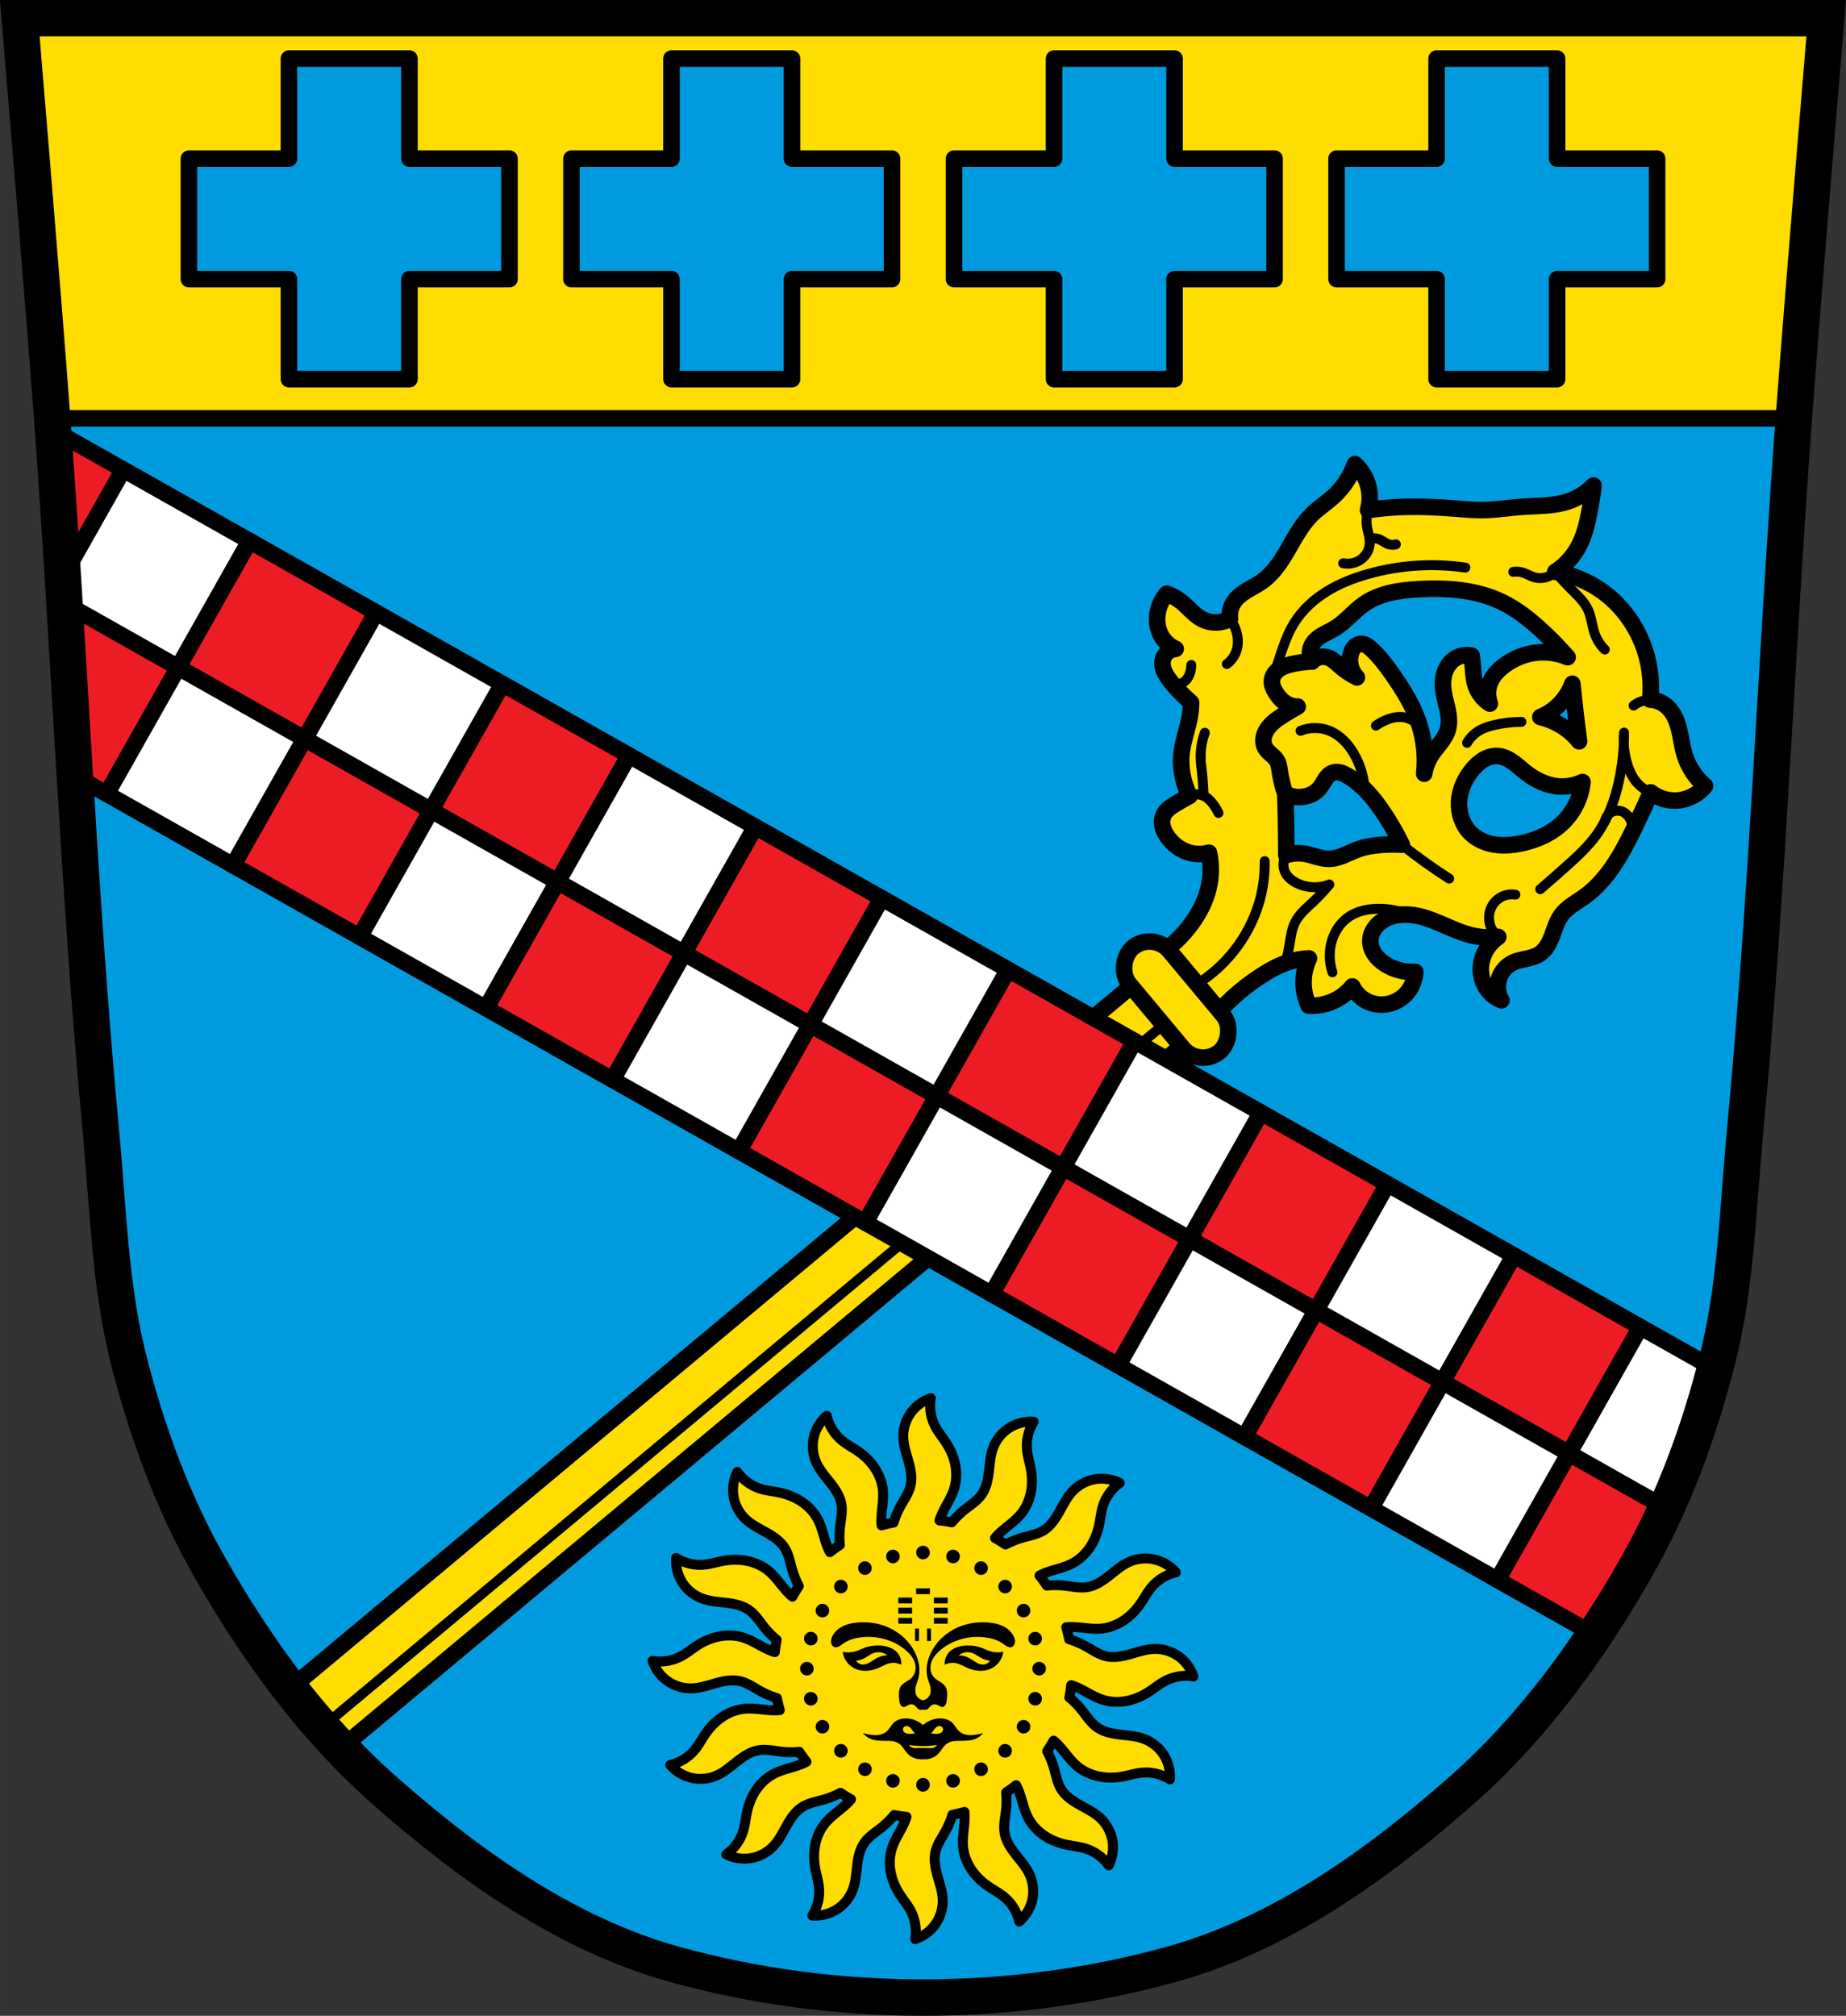 <?xml version="1.0" encoding="UTF-8" standalone="no"?>
<svg
   xmlns:dc="http://purl.org/dc/elements/1.1/"
   xmlns:cc="http://creativecommons.org/ns#"
   xmlns:rdf="http://www.w3.org/1999/02/22-rdf-syntax-ns#"
   xmlns:svg="http://www.w3.org/2000/svg"
   xmlns="http://www.w3.org/2000/svg"
   xmlns:sodipodi="http://sodipodi.sourceforge.net/DTD/sodipodi-0.dtd"
   xmlns:inkscape="http://www.inkscape.org/namespaces/inkscape"
   height="608.621"
   viewBox="0 0 557.393 608.619"
   width="557.397"
   version="1.1"
   id="svg1201"
   sodipodi:docname="DEU_Strahlungen_COA.svg"
   inkscape:version="0.92.5 (2060ec1f9f, 2020-04-08)">
  <rect x="0" y="0" width="557.393" height="608.619" fill="#333333" stroke="none"/>
  <defs
     id="defs1205">
    <inkscape:path-effect
       effect="spiro"
       id="path-effect4940"
       is_visible="true" />
    <inkscape:path-effect
       effect="spiro"
       id="path-effect4832"
       is_visible="true" />
    <inkscape:path-effect
       effect="spiro"
       id="path-effect4805"
       is_visible="true" />
    <inkscape:path-effect
       effect="spiro"
       id="path-effect4714"
       is_visible="true" />
    <inkscape:path-effect
       effect="spiro"
       id="path-effect4690"
       is_visible="true" />
    <inkscape:path-effect
       effect="spiro"
       id="path-effect4667"
       is_visible="true" />
    <inkscape:path-effect
       effect="spiro"
       id="path-effect4488"
       is_visible="true" />
    <inkscape:path-effect
       effect="spiro"
       id="path-effect4470"
       is_visible="true" />
    <inkscape:path-effect
       effect="spiro"
       id="path-effect4448"
       is_visible="true" />
    <inkscape:path-effect
       effect="spiro"
       id="path-effect4100"
       is_visible="true" />
    <inkscape:path-effect
       effect="spiro"
       id="path-effect4096"
       is_visible="true" />
    <inkscape:path-effect
       effect="spiro"
       id="path-effect4092"
       is_visible="true" />
    <inkscape:path-effect
       effect="spiro"
       id="path-effect4088"
       is_visible="true" />
    <inkscape:path-effect
       effect="spiro"
       id="path-effect4084"
       is_visible="true" />
    <inkscape:path-effect
       effect="spiro"
       id="path-effect4080"
       is_visible="true" />
    <inkscape:path-effect
       effect="spiro"
       id="path-effect4076"
       is_visible="true" />
    <inkscape:path-effect
       effect="spiro"
       id="path-effect4072"
       is_visible="true" />
    <inkscape:path-effect
       effect="spiro"
       id="path-effect4068"
       is_visible="true" />
    <inkscape:path-effect
       effect="spiro"
       id="path-effect4064"
       is_visible="true" />
    <inkscape:path-effect
       effect="spiro"
       id="path-effect4060"
       is_visible="true" />
    <inkscape:path-effect
       effect="spiro"
       id="path-effect4056"
       is_visible="true" />
    <inkscape:path-effect
       effect="spiro"
       id="path-effect4052"
       is_visible="true" />
    <inkscape:path-effect
       effect="spiro"
       id="path-effect4048"
       is_visible="true" />
    <inkscape:path-effect
       effect="spiro"
       id="path-effect4044"
       is_visible="true" />
    <inkscape:path-effect
       effect="spiro"
       id="path-effect4040"
       is_visible="true" />
    <inkscape:path-effect
       effect="spiro"
       id="path-effect4036"
       is_visible="true" />
    <inkscape:path-effect
       effect="spiro"
       id="path-effect4032"
       is_visible="true" />
    <inkscape:path-effect
       effect="spiro"
       id="path-effect4028"
       is_visible="true" />
    <inkscape:path-effect
       effect="spiro"
       id="path-effect4024"
       is_visible="true" />
    <inkscape:path-effect
       effect="spiro"
       id="path-effect4020"
       is_visible="true" />
    <inkscape:path-effect
       effect="spiro"
       id="path-effect4015"
       is_visible="true" />
    <inkscape:path-effect
       effect="spiro"
       id="path-effect4010"
       is_visible="true" />
    <inkscape:path-effect
       effect="spiro"
       id="path-effect4005"
       is_visible="true" />
    <inkscape:path-effect
       effect="spiro"
       id="path-effect4000"
       is_visible="true" />
    <inkscape:path-effect
       effect="spiro"
       id="path-effect3996"
       is_visible="true" />
    <inkscape:path-effect
       effect="spiro"
       id="path-effect4448-9"
       is_visible="true" />
    <inkscape:path-effect
       effect="spiro"
       id="path-effect4488-3"
       is_visible="true" />
    <inkscape:path-effect
       effect="spiro"
       id="path-effect4667-1"
       is_visible="true" />
    <inkscape:path-effect
       effect="spiro"
       id="path-effect4690-9"
       is_visible="true" />
    <inkscape:path-effect
       effect="spiro"
       id="path-effect4714-8"
       is_visible="true" />
    <inkscape:path-effect
       effect="spiro"
       id="path-effect4805-7"
       is_visible="true" />
    <inkscape:path-effect
       effect="spiro"
       id="path-effect4832-5"
       is_visible="true" />
    <inkscape:path-effect
       effect="spiro"
       id="path-effect4940-7"
       is_visible="true" />
  </defs>
  <sodipodi:namedview
     pagecolor="#ffffff"
     bordercolor="#666666"
     borderopacity="1"
     objecttolerance="10"
     gridtolerance="10"
     guidetolerance="10"
     inkscape:pageopacity="0"
     inkscape:pageshadow="2"
     inkscape:window-width="1920"
     inkscape:window-height="1046"
     id="namedview1203"
     showgrid="false"
     inkscape:zoom="1.3029456"
     inkscape:cx="278.69844"
     inkscape:cy="304.3105"
     inkscape:window-x="-11"
     inkscape:window-y="-11"
     inkscape:window-maximized="1"
     inkscape:current-layer="svg1201"
     inkscape:snap-nodes="true"
     inkscape:snap-midpoints="true"
     inkscape:snap-smooth-nodes="true"
     inkscape:object-paths="true"
     fit-margin-top="0"
     fit-margin-left="0"
     fit-margin-right="0"
     fit-margin-bottom="0"
     inkscape:snap-global="false" />
  <path
     style="fill:#009bdf;fill-opacity:1;stroke-width:1"
     d="M 455.014 5.826 L 455.014 5.83 L 414.723 6.104 L 280.963 6.104 L 276.434 6.129 L 142.674 6.129 L 6.363 6.129 C 6.363 6.129 9.204 33.581 10.223 47.338 C 11.036 58.332 11.612 69.343 12.146 80.355 C 13.447 96.461 14.699 112.189 15.604 124.295 C 21.025 196.832 23.677 269.588 30.516 342.004 C 32.661 364.717 33.164 387.83 38.703 409.953 C 44.185 431.846 52.092 453.429 63.229 473.025 C 77.286 497.761 94.456 521.414 115.709 540.234 C 134.068 556.492 154.356 571.884 176.482 582.664 C 194.114 589.917 212.715 594.988 231.424 598.605 C 246.979 601.615 262.924 602.739 278.764 602.793 C 294.506 602.847 310.375 601.928 325.834 598.953 C 344.658 595.33 363.3 590.008 381.01 582.615 C 403.099 571.837 423.355 556.468 441.688 540.234 C 462.94 521.414 480.111 497.761 494.168 473.025 C 505.304 453.429 513.212 431.846 518.693 409.953 C 524.233 387.83 524.738 364.717 526.883 342.004 C 533.721 269.588 536.371 196.832 541.793 124.295 C 542.696 112.216 543.945 96.531 545.242 80.463 C 545.779 69.404 546.356 58.348 547.174 47.309 C 548.192 33.55 551.035 6.098 551.035 6.098 L 455.014 5.826 z "
     id="path1081"
     transform="matrix(1,0,0,1,-9.7762194e-4,0)" />
  <path
     style="fill:#ffdd00;fill-opacity:1;fill-rule:evenodd;stroke:#000000;stroke-width:5;stroke-linecap:round;stroke-linejoin:round;stroke-miterlimit:4;stroke-dasharray:none;stroke-opacity:1;paint-order:fill markers stroke"
     d="M 347.238 293.018 L 87.559 509.854 C 92.396 516.1 97.51 522.114 102.918 527.822 L 362.389 311.162 L 347.238 293.018 z "
     transform="matrix(1,0,0,1,-9.7762194e-4,0)"
     id="rect3988" />
  <path
     style="fill:none;stroke:#000000;stroke-width:3;stroke-linecap:round;stroke-linejoin:miter;stroke-miterlimit:4;stroke-dasharray:none;stroke-opacity:1"
     d="M 96.234,522.365 356.317,305.2"
     id="path3990"
     inkscape:connector-curvature="0" />
  <path
     inkscape:connector-curvature="0"
     style="fill:#ffdd00;fill-opacity:1;stroke:#000000;stroke-width:5;stroke-linecap:round;stroke-linejoin:round;stroke-miterlimit:4;stroke-dasharray:none;stroke-opacity:1"
     d="m 481.169,146.594 c -2.143,2.188 -4.817,3.854 -7.726,4.813 -4.377,1.443 -9.091,1.272 -13.688,1.598 -4.005,0.284 -7.984,0.955 -11.999,1.004 -2.77,0.034 -5.533,-0.228 -8.295,-0.448 -5.581,-0.443 -11.184,-0.71 -16.777,-0.467 -3.216,0.14 -6.425,0.447 -9.609,0.922 0.744,-2.621 0.684,-5.464 -0.169,-8.052 -0.736,-2.231 -2.055,-4.265 -3.791,-5.847 -1.295,3.687 -3.507,7.047 -6.379,9.696 -2.107,1.943 -4.553,3.501 -6.598,5.509 -3.019,2.965 -5.032,6.772 -7.148,10.436 -2.115,3.664 -4.467,7.343 -7.918,9.792 -1.47,1.043 -3.101,1.833 -4.638,2.774 -1.537,0.941 -3.014,2.069 -3.972,3.596 -0.913,1.457 -1.301,3.236 -1.074,4.94 -2.566,1.404 -5.835,1.436 -8.429,0.084 -2.5,-1.303 -4.233,-3.691 -6.458,-5.421 -1.266,-0.985 -2.698,-1.756 -4.216,-2.273 -1.198,1.387 -2.074,3.049 -2.538,4.822 -0.729,2.784 -0.395,5.885 1.148,8.313 0.981,1.545 2.428,2.788 4.102,3.526 -0.897,0.057 -1.772,0.406 -2.462,0.982 -0.69,0.576 -1.191,1.376 -1.407,2.249 -0.241,0.975 -0.127,2.014 0.192,2.967 0.319,0.952 0.836,1.826 1.409,2.65 0.903,1.3 1.95,2.495 3.041,3.642 1.234,1.297 2.526,2.538 3.874,3.716 -0.014,1.399 -0.14,2.797 -0.375,4.176 -0.607,3.548 -1.935,6.951 -2.418,10.518 -0.622,4.591 0.217,9.37 2.366,13.475 -1.507,0.8 -2.986,1.65 -4.438,2.548 -0.684,0.423 -1.365,0.86 -1.972,1.387 -0.607,0.528 -1.141,1.152 -1.48,1.882 -0.478,1.03 -0.537,2.225 -0.297,3.334 0.24,1.11 0.764,2.142 1.404,3.08 1.716,2.516 4.354,4.434 7.331,5.08 1.737,0.377 3.567,0.322 5.278,-0.158 0.774,3.626 0.704,7.43 -0.201,11.025 -0.849,3.37 -2.415,6.532 -4.372,9.403 -3.487,5.117 -8.248,9.359 -13.731,12.237 l 17.661,19.545 c 4.565,-5.889 10.131,-10.999 16.387,-15.047 2.727,-1.765 5.608,-3.341 8.718,-4.277 1.864,-0.561 3.8,-0.89 5.745,-0.973 -0.979,2.043 -1.537,4.288 -1.63,6.552 -0.109,2.649 0.423,5.323 1.538,7.729 2.94,0.174 5.925,-0.496 8.507,-1.913 1.788,-0.981 3.383,-2.312 4.667,-3.897 1.032,2.14 2.879,3.874 5.079,4.772 1.534,0.626 3.226,0.852 4.872,0.66 1.645,-0.192 3.24,-0.802 4.602,-1.744 2.623,-1.813 4.321,-4.898 4.449,-8.083 -3.149,0.208 -6.356,-0.609 -9.021,-2.299 -1.283,-0.814 -2.455,-1.836 -3.297,-3.102 -0.842,-1.265 -1.339,-2.786 -1.247,-4.303 0.068,-1.106 0.447,-2.184 1.036,-3.122 0.59,-0.938 1.385,-1.74 2.286,-2.385 2.386,-1.708 5.445,-2.29 8.372,-2.075 3.378,0.249 6.6,1.482 9.714,2.815 3.114,1.333 6.207,2.788 9.513,3.527 2.522,0.564 5.139,0.699 7.705,0.396 -2.464,1.654 -4.272,4.259 -4.959,7.146 -0.493,2.069 -0.416,4.287 0.328,6.28 0.959,2.57 3.041,4.697 5.589,5.712 -1.141,-1.937 -1.422,-4.36 -0.754,-6.507 0.668,-2.147 2.275,-3.985 4.314,-4.933 1.271,-0.591 2.67,-0.84 4.04,-1.134 1.37,-0.295 2.759,-0.651 3.93,-1.421 0.951,-0.626 1.72,-1.504 2.325,-2.469 0.605,-0.965 1.055,-2.018 1.455,-3.085 0.8,-2.133 1.433,-4.379 2.785,-6.211 1.753,-2.375 4.49,-3.769 6.892,-5.483 6.804,-4.857 11.059,-12.457 14.744,-19.961 1.875,-3.816 3.661,-7.676 5.357,-11.575 2.126,1.647 4.829,2.534 7.517,2.463 3.411,-0.089 6.749,-1.747 8.881,-4.411 -2.874,-2.451 -5.035,-5.728 -6.156,-9.335 -0.796,-2.559 -1.072,-5.25 -1.721,-7.851 -0.648,-2.6 -1.743,-5.211 -3.796,-6.935 -1.365,-1.146 -3.108,-1.834 -4.888,-1.929 0.353,-3.588 0.177,-7.226 -0.522,-10.763 -1.719,-8.709 -6.738,-16.772 -13.952,-21.944 -4.203,-3.014 -9.104,-5.045 -14.206,-5.891 2.872,-1.849 5.274,-4.423 6.919,-7.416 1.716,-3.122 2.594,-6.629 3.29,-10.123 0.562,-2.818 1.016,-5.658 1.361,-8.511 z m -7.828,51.829 c -2.942,-1.24 -6.2,-1.72 -9.374,-1.381 -3.562,0.38 -6.998,1.791 -9.854,3.953 -1.799,1.362 -3.409,3.072 -4.229,5.175 -0.777,1.992 -0.786,4.273 -0.026,6.271 -2.04,-1.277 -3.606,-3.294 -4.337,-5.587 -0.541,-1.695 -0.631,-3.494 -0.78,-5.267 -0.102,-1.209 -0.232,-2.417 -0.391,-3.62 -1.659,-0.379 -3.462,-0.08 -4.911,0.813 -1.581,0.975 -2.696,2.606 -3.253,4.378 -0.557,1.772 -0.588,3.677 -0.325,5.516 0.282,1.975 0.892,3.886 1.287,5.841 0.395,1.955 0.569,4.014 -0.015,5.921 -0.427,1.394 -1.239,2.639 -2.123,3.798 -0.884,1.16 -1.853,2.259 -2.653,3.478 -1.166,1.775 -1.961,3.791 -2.321,5.884 0.566,-5.167 -0.006,-10.455 -1.663,-15.382 -1.785,-5.305 -4.781,-10.115 -7.997,-14.696 -1.89,-2.691 -3.881,-5.341 -6.311,-7.557 -0.458,-0.418 -0.936,-0.823 -1.482,-1.119 -0.545,-0.296 -1.165,-0.482 -1.783,-0.429 -0.767,0.065 -1.475,0.496 -1.976,1.08 -0.501,0.584 -0.808,1.312 -0.993,2.059 -0.303,1.221 -0.291,2.519 0.036,3.733 0.327,1.214 0.97,2.342 1.845,3.246 -1.876,-0.944 -3.631,-2.127 -5.208,-3.513 -1.056,-0.928 -2.075,-1.975 -3.395,-2.457 -0.842,-0.308 -1.774,-0.362 -2.647,-0.156 -0.872,0.206 -1.681,0.672 -2.296,1.324 -0.81,-1.473 -0.848,-3.342 -0.101,-4.847 0.667,-1.342 1.877,-2.338 3.162,-3.109 1.285,-0.771 2.674,-1.359 3.95,-2.144 3.16,-1.943 5.492,-4.991 8.516,-7.141 4.729,-3.362 10.751,-4.272 16.543,-4.605 8.605,-0.496 17.519,0.132 25.277,3.885 4.703,2.275 8.81,5.617 12.614,9.197 2.52,2.372 4.929,4.861 7.215,7.458 z m 1.43,8.014 c 0.3,3.019 0.626,6.035 0.978,9.048 0.325,2.782 0.674,5.561 1.043,8.337 -1.613,-2.005 -3.6,-3.711 -5.825,-5.004 -1.83,-1.064 -3.819,-1.85 -5.883,-2.322 2.051,-0.84 3.937,-2.077 5.523,-3.625 1.844,-1.799 3.278,-4.016 4.163,-6.435 z m 3.067,29.665 c -0.448,4.427 -2.437,8.683 -5.547,11.866 -3.49,3.572 -8.252,5.719 -13.148,6.704 -2.63,0.529 -5.352,0.743 -7.999,0.303 -2.647,-0.44 -5.221,-1.568 -7.129,-3.454 -2.415,-2.388 -3.599,-5.878 -3.468,-9.272 0.143,-3.678 1.747,-7.215 4.126,-10.023 0.952,-1.123 2.039,-2.15 3.312,-2.89 1.273,-0.74 2.745,-1.182 4.215,-1.092 1.637,0.1 3.174,0.843 4.52,1.781 1.345,0.937 2.537,2.072 3.822,3.091 2.935,2.325 6.451,4.059 10.186,4.321 2.431,0.171 4.904,-0.293 7.109,-1.333 z m -64.01,4.104 c 1.214,1.406 2.336,2.902 3.389,4.424 2.284,3.302 4.31,6.783 6.053,10.4 -2.574,-0.167 -5.164,-0.1 -7.725,0.201 -1.798,0.212 -3.589,0.54 -5.298,1.136 -1.508,0.526 -2.937,1.254 -4.414,1.859 -1.478,0.605 -3.036,1.092 -4.633,1.092 -2.464,5.6e-4 -4.778,-1.144 -7.209,-1.545 -1.86,-0.307 -3.791,-0.172 -5.59,0.393 -0.003,-4.126 -0.051,-8.252 -0.142,-12.377 -0.045,-2.036 -0.101,-4.074 -0.168,-6.109 1.463,0.729 3.121,1.066 4.753,0.965 2.138,-0.132 4.266,-1.06 5.619,-2.72 0.659,-0.809 1.119,-1.759 1.696,-2.628 0.289,-0.434 0.61,-0.849 0.99,-1.206 0.381,-0.356 0.824,-0.654 1.317,-0.824 0.731,-0.254 1.54,-0.219 2.287,-0.019 0.747,0.201 1.444,0.56 2.111,0.952 2.66,1.564 4.94,3.661 6.963,6.005 z"
     id="path3994" />
  <path
     style="fill:none;stroke:#000000;stroke-width:3;stroke-linecap:round;stroke-linejoin:round;stroke-miterlimit:4;stroke-dasharray:none;stroke-opacity:1"
     d="m 1374.693,106.908 c 0.107,1.115 -0.087,2.257 -0.555,3.275 -0.468,1.018 -1.21,1.908 -2.126,2.552 -1.141,0.803 -2.52,1.215 -3.66,2.019 -0.71,0.501 -1.316,1.15 -1.767,1.893"
     id="path4018"
     inkscape:connector-curvature="0"
     inkscape:path-effect="#path-effect4020"
     inkscape:original-d="m 1374.6932,106.90781 c -0.8926,1.94153 -1.2251,4.26145 -2.6809,5.82757 -0.9487,1.02056 -2.561,1.16283 -3.66,2.01934 -0.6809,0.53062 -1.177,1.26109 -1.767,1.89313"
     sodipodi:nodetypes="caac"
     transform="rotate(50.138,851.881,-827.676)" />
  <path
     style="fill:none;stroke:#000000;stroke-width:3;stroke-linecap:round;stroke-linejoin:round;stroke-miterlimit:4;stroke-dasharray:none;stroke-opacity:1"
     d="m 1402.302,110.464 c -1.918,0.179 -3.875,-0.082 -5.679,-0.757 -2.296,-0.859 -4.328,-2.371 -6.689,-3.029 -2.569,-0.716 -5.295,-0.365 -7.951,-0.126 -2.424,0.218 -4.856,0.337 -7.29,0.357"
     id="path4022"
     inkscape:connector-curvature="0"
     inkscape:path-effect="#path-effect4024"
     inkscape:original-d="m 1402.3023,110.46363 c -1.85,-0.25342 -3.8432,-0.23151 -5.6793,-0.75725 -2.3531,-0.67378 -4.3007,-2.49358 -6.6891,-3.02901 -2.5865,-0.57986 -5.3008,-0.16997 -7.9512,-0.12621 -2.4324,0.0402 -4.8587,0.23677 -7.2895,0.35665"
     sodipodi:nodetypes="caaac"
     transform="rotate(50.138,851.881,-827.676)" />
  <path
     style="fill:none;stroke:#000000;stroke-width:3;stroke-linecap:round;stroke-linejoin:round;stroke-miterlimit:4;stroke-dasharray:none;stroke-opacity:1"
     d="m 1422.703,109.632 c -0.501,0.636 -0.912,1.343 -1.217,2.093 -0.375,0.922 -0.59,1.909 -0.631,2.903"
     id="path4026"
     inkscape:connector-curvature="0"
     inkscape:path-effect="#path-effect4028"
     inkscape:original-d="m 1422.7029,109.63241 c -0.3625,0.73884 -0.9247,1.34093 -1.2168,2.09331 -0.3584,0.92308 -0.4197,1.9342 -0.6311,2.9028"
     sodipodi:nodetypes="cac"
     transform="rotate(50.138,851.881,-827.676)" />
  <path
     style="fill:none;stroke:#000000;stroke-width:3;stroke-linecap:round;stroke-linejoin:round;stroke-miterlimit:4;stroke-dasharray:none;stroke-opacity:1"
     d="m 1444.296,127.453 c -1.757,0.95 -3.777,1.409 -5.772,1.311 -1.648,-0.081 -3.26,-0.532 -4.796,-1.136 -3.161,-1.242 -6.06,-3.146 -8.456,-5.553 3.886,3.208 7.407,6.857 10.475,10.854 3.46,4.507 6.371,9.526 7.825,15.019 1.14,4.308 1.361,8.799 1.515,13.252 0.122,3.533 0.206,7.067 0.252,10.602"
     id="path4030"
     inkscape:connector-curvature="0"
     inkscape:path-effect="#path-effect4032"
     inkscape:original-d="m 1444.2965,127.45266 c -1.881,0.43607 -3.7992,1.32027 -5.7723,1.31121 -1.6429,-0.008 -3.2872,-0.48579 -4.796,-1.13587 -3.0969,-1.33431 -8.4559,-5.55318 -8.4559,-5.55318 0,0 7.5375,6.7733 10.4753,10.85394 3.2982,4.58125 6.1726,9.62105 7.8249,15.01881 1.3014,4.25134 1.2089,8.81637 1.5146,13.25191 0.243,3.52648 0.1692,7.06667 0.2524,10.60151"
     sodipodi:nodetypes="caacaaac"
     transform="rotate(50.138,851.881,-827.676)" />
  <path
     style="fill:none;stroke:#000000;stroke-width:3;stroke-linecap:round;stroke-linejoin:round;stroke-miterlimit:4;stroke-dasharray:none;stroke-opacity:1"
     d="m 1449.748,138.984 c -0.988,-0.865 -2.227,-1.44 -3.525,-1.638 -0.888,-0.135 -1.821,-0.092 -2.65,0.252 -1.108,0.46 -1.972,1.468 -2.258,2.632 -0.286,1.165 0.013,2.458 0.782,3.379"
     id="path4034"
     inkscape:connector-curvature="0"
     inkscape:path-effect="#path-effect4036"
     inkscape:original-d="m 1449.7477,138.98388 c -1.1739,-0.54694 -2.2479,-1.41862 -3.5248,-1.63783 -0.8747,-0.15015 -1.9788,-0.32774 -2.6504,0.25242 -1.5612,1.34873 -0.9828,4.00628 -1.4757,6.01091"
     sodipodi:nodetypes="caac"
     transform="rotate(50.138,851.881,-827.676)" />
  <path
     style="fill:none;stroke:#000000;stroke-width:3;stroke-linecap:round;stroke-linejoin:round;stroke-miterlimit:4;stroke-dasharray:none;stroke-opacity:1"
     d="m 1400.914,269.678 c 0.666,-4.925 0.495,-9.963 -0.505,-14.832 -1.096,-5.335 -3.19,-10.469 -6.184,-15.019 -2.384,-3.622 -5.333,-6.87 -8.708,-9.592"
     id="path4038"
     inkscape:connector-curvature="0"
     inkscape:path-effect="#path-effect4040"
     inkscape:original-d="m 1400.9141,269.67825 c -0.1673,-4.94501 0.5376,-9.99623 -0.5048,-14.83202 -1.1409,-5.29251 -3.2906,-10.44292 -6.1843,-15.01882 -2.3081,-3.64987 -5.8046,-6.39557 -8.7084,-9.59185"
     sodipodi:nodetypes="caac"
     transform="rotate(50.138,851.881,-827.676)" />
  <path
     style="fill:none;stroke:#000000;stroke-width:3;stroke-linecap:round;stroke-linejoin:round;stroke-miterlimit:4;stroke-dasharray:none;stroke-opacity:1"
     d="m 1388.297,224.05 c 0.493,1.664 1.867,3.04 3.53,3.535 1.613,0.48 3.374,0.155 4.922,-0.505 3.135,-1.337 5.64,-4.078 6.689,-7.32 0.444,2.334 0.739,4.696 0.883,7.068 0.169,2.778 0.15,5.653 1.262,8.204 0.919,2.107 2.535,3.814 4.039,5.553 1.25,1.446 2.441,2.943 3.569,4.487"
     id="path4042"
     inkscape:connector-curvature="0"
     inkscape:path-effect="#path-effect4044"
     inkscape:original-d="m 1388.2967,224.04997 c 1.1778,1.1774 1.9614,2.97678 3.5303,3.53521 1.5539,0.55305 3.449,0.2367 4.9222,-0.50484 2.9524,-1.48606 6.689,-7.3201 6.689,-7.3201 0,0 0.5556,4.7162 0.8834,7.06769 0.382,2.7402 0.2084,5.64538 1.2621,8.20355 0.8717,2.11633 2.6528,3.7316 4.0387,5.55318 1.1571,1.52091 2.3803,2.99018 3.569,4.48677"
     sodipodi:nodetypes="caacaaac"
     transform="rotate(50.138,851.881,-827.676)" />
  <path
     style="fill:none;stroke:#000000;stroke-width:3;stroke-linecap:round;stroke-linejoin:round;stroke-miterlimit:4;stroke-dasharray:none;stroke-opacity:1"
     d="m 1425.847,207.122 c -2.772,1.495 -5.252,3.526 -7.264,5.949 -2.066,2.488 -3.665,5.484 -3.913,8.708 -0.245,3.186 0.869,6.398 2.777,8.961 1.761,2.366 4.195,4.225 6.941,5.301"
     id="path4046"
     inkscape:connector-curvature="0"
     inkscape:path-effect="#path-effect4048"
     inkscape:original-d="m 1425.8474,207.1223 c -2.3783,1.93989 -5.3615,3.46388 -7.2641,5.94889 -1.9346,2.52676 -3.7189,5.53199 -3.9125,8.7084 -0.1903,3.12125 0.9864,6.39693 2.7766,8.9608 1.6667,2.38701 4.6286,3.53284 6.9415,5.30076"
     sodipodi:nodetypes="caaac"
     transform="rotate(50.138,851.881,-827.676)" />
  <path
     style="fill:none;stroke:#000000;stroke-width:3;stroke-linecap:round;stroke-linejoin:round;stroke-miterlimit:4;stroke-dasharray:none;stroke-opacity:1"
     d="m 1408.238,195.275 c 2.919,-0.595 5.822,-1.268 8.704,-2.018 2.797,-0.727 5.574,-1.527 8.33,-2.398"
     id="path4050"
     inkscape:connector-curvature="0"
     inkscape:path-effect="#path-effect4052"
     inkscape:original-d="m 1408.238,195.27468 c 2.9025,-0.67374 5.8216,-1.26962 8.7045,-2.01823 2.7966,-0.72622 5.5542,-1.59964 8.3298,-2.39796"
     sodipodi:nodetypes="cac"
     transform="rotate(50.138,851.881,-827.676)" />
  <path
     style="fill:none;stroke:#000000;stroke-width:3;stroke-linecap:round;stroke-linejoin:round;stroke-miterlimit:4;stroke-dasharray:none;stroke-opacity:1"
     d="m 1448.281,190.769 c -1.286,0.263 -2.643,0.176 -3.885,-0.249 -1.242,-0.426 -2.367,-1.188 -3.222,-2.185 -0.856,-0.999 -1.441,-2.234 -1.641,-3.534 -0.174,-1.133 -0.057,-2.309 0.339,-3.385 0.395,-1.076 1.067,-2.049 1.933,-2.799"
     id="path4054"
     inkscape:connector-curvature="0"
     inkscape:path-effect="#path-effect4056"
     inkscape:original-d="m 1448.2809,190.76884 c -2.3678,-0.81251 -5.2456,-0.75897 -7.1063,-2.43452 -0.9651,-0.86906 -1.5871,-2.23624 -1.6407,-3.53385 -0.091,-2.19421 1.5155,-4.1238 2.2717,-6.18422"
     sodipodi:nodetypes="caac"
     transform="rotate(50.138,851.881,-827.676)" />
  <path
     style="fill:none;stroke:#000000;stroke-width:3;stroke-linecap:round;stroke-linejoin:round;stroke-miterlimit:4;stroke-dasharray:none;stroke-opacity:1"
     d="m 1402.933,143.783 c -1.771,2.132 -3.299,4.465 -4.543,6.941 -0.648,1.288 -1.223,2.627 -1.514,4.039 -0.389,1.881 -0.256,3.867 0.379,5.679"
     id="path4058"
     inkscape:connector-curvature="0"
     inkscape:path-effect="#path-effect4060"
     inkscape:original-d="m 1402.9333,143.78269 c -1.5134,2.31282 -3.2931,4.47489 -4.5434,6.94147 -0.6501,1.28242 -1.3052,2.61623 -1.5145,4.03868 -0.2762,1.87711 0.2534,3.78526 0.3786,5.67938"
     sodipodi:nodetypes="caac"
     transform="rotate(50.138,851.881,-827.676)" />
  <path
     style="fill:none;stroke:#000000;stroke-width:3;stroke-linecap:round;stroke-linejoin:round;stroke-miterlimit:4;stroke-dasharray:none;stroke-opacity:1"
     d="m 1324.438,217.198 c 0.874,0.172 1.815,-0.029 2.542,-0.543 0.728,-0.514 1.232,-1.333 1.362,-2.214 0.143,-0.967 -0.15,-1.954 -0.604,-2.819 -0.468,-0.894 -1.11,-1.696 -1.879,-2.349"
     id="path4062"
     inkscape:connector-curvature="0"
     inkscape:path-effect="#path-effect4064"
     inkscape:original-d="m 1324.4376,217.19843 c 1.3025,-0.91986 3.3248,-1.27264 3.9046,-2.75659 0.3498,-0.89514 -0.1922,-1.95081 -0.6041,-2.81912 -0.4298,-0.90607 -1.2519,-1.56718 -1.8794,-2.34927"
     sodipodi:nodetypes="caac"
     transform="rotate(50.138,851.881,-827.676)" />
  <path
     style="fill:none;stroke:#000000;stroke-width:3;stroke-linecap:round;stroke-linejoin:round;stroke-miterlimit:4;stroke-dasharray:none;stroke-opacity:1"
     d="m 1355.76,235.496 c 0.264,-1.593 1.336,-3.03 2.787,-3.737 1.153,-0.562 2.478,-0.668 3.759,-0.604 1.042,0.052 2.078,0.21 3.088,0.47"
     id="path4066"
     inkscape:connector-curvature="0"
     inkscape:path-effect="#path-effect4068"
     inkscape:original-d="m 1355.7602,235.49607 c 0.8852,-1.22422 1.4579,-2.93166 2.7869,-3.73677 1.0854,-0.65752 2.4898,-0.59881 3.7588,-0.6041 1.0411,-0.004 2.0595,0.31224 3.0877,0.46986"
     sodipodi:nodetypes="caac"
     transform="rotate(50.138,851.881,-827.676)" />
  <path
     style="fill:none;stroke:#000000;stroke-width:3;stroke-linecap:round;stroke-linejoin:round;stroke-miterlimit:4;stroke-dasharray:none;stroke-opacity:1"
     d="m 1344.183,219.275 c 1.36,2.328 3.171,4.391 5.303,6.041 1.095,0.847 2.269,1.584 3.423,2.349 1.936,1.284 3.818,2.65 5.638,4.094"
     id="path4070"
     inkscape:connector-curvature="0"
     inkscape:path-effect="#path-effect4072"
     inkscape:original-d="m 1344.183,219.27463 c 1.7686,2.01265 3.2988,4.26232 5.3026,6.04096 1.035,0.9187 2.2927,1.55107 3.4232,2.34928 1.8974,1.33967 3.7599,2.72862 5.6383,4.09443"
     sodipodi:nodetypes="caac"
     transform="rotate(50.138,851.881,-827.676)" />
  <path
     style="fill:none;stroke:#000000;stroke-width:3;stroke-linecap:round;stroke-linejoin:round;stroke-miterlimit:4;stroke-dasharray:none;stroke-opacity:1"
     d="m 1324.166,138.355 c 0.969,1.415 2.249,2.616 3.723,3.493 1.466,0.872 3.138,1.443 4.384,2.607 0.745,0.696 1.305,1.584 1.628,2.551 0.323,0.967 0.41,2.009 0.268,3.018 -0.24,1.704 -1.149,3.304 -2.488,4.384"
     id="path4074"
     inkscape:connector-curvature="0"
     inkscape:path-effect="#path-effect4076"
     inkscape:original-d="m 1324.1661,138.35497 c 1.242,1.16325 2.3632,2.46978 3.723,3.49276 1.3586,1.02209 3.3133,1.28607 4.384,2.60673 1.2349,1.52323 2.08,3.61666 1.8958,5.56891 -0.1578,1.67288 -1.6578,2.9217 -2.4882,4.38404"
     sodipodi:nodetypes="caaac"
     transform="rotate(50.138,851.881,-827.676)" />
  <path
     style="fill:none;stroke:#000000;stroke-width:3;stroke-linecap:round;stroke-linejoin:round;stroke-miterlimit:4;stroke-dasharray:none;stroke-opacity:1"
     d="m 1337.487,138.53 c -0.294,0.678 -0.796,1.265 -1.422,1.659 -0.51,0.321 -1.09,0.513 -1.662,0.703 -0.572,0.191 -1.151,0.388 -1.655,0.718 -0.725,0.475 -1.265,1.224 -1.488,2.062"
     id="path4078"
     inkscape:connector-curvature="0"
     inkscape:path-effect="#path-effect4080"
     inkscape:original-d="m 1337.4866,138.53008 c -0.473,0.55194 -0.8349,1.22769 -1.4219,1.65882 -0.9697,0.71225 -2.3785,0.66975 -3.3176,1.42186 -0.6616,0.52984 -0.991,1.37358 -1.488,2.06187"
     sodipodi:nodetypes="caac"
     transform="rotate(50.138,851.881,-827.676)" />
  <path
     style="fill:none;stroke:#000000;stroke-width:3;stroke-linecap:round;stroke-linejoin:round;stroke-miterlimit:4;stroke-dasharray:none;stroke-opacity:1"
     d="m 1322.658,191.404 c 1.388,0.072 2.763,0.384 4.046,0.92 1.869,0.78 3.561,2.066 4.621,3.792 0.865,1.41 1.285,3.088 1.185,4.739"
     id="path4082"
     inkscape:connector-curvature="0"
     inkscape:path-effect="#path-effect4084"
     inkscape:original-d="m 1322.6583,191.40361 c 1.3496,0.30561 2.8038,0.31161 4.0459,0.91982 1.7895,0.87622 3.5553,2.10805 4.621,3.7916 0.871,1.37596 0.7909,3.15867 1.1849,4.7395"
     sodipodi:nodetypes="caac"
     transform="rotate(50.138,851.881,-827.676)" />
  <path
     style="fill:none;stroke:#000000;stroke-width:3;stroke-linecap:round;stroke-linejoin:round;stroke-miterlimit:4;stroke-dasharray:none;stroke-opacity:1"
     d="m 1384.895,168.45 c -2.065,-0.312 -4.254,0.334 -5.819,1.716 -1.331,1.176 -2.183,2.812 -2.725,4.503 -0.37,1.153 -0.609,2.348 -0.711,3.555"
     id="path4086"
     inkscape:connector-curvature="0"
     inkscape:path-effect="#path-effect4088"
     inkscape:original-d="m 1384.8949,168.45022 c -1.8597,0.49202 -4.2174,0.4815 -5.8192,1.71603 -1.3895,1.07096 -2.0895,2.86743 -2.7253,4.50254 -0.4379,1.1262 -0.4729,2.36875 -0.7109,3.55462"
     sodipodi:nodetypes="caac"
     transform="rotate(50.138,851.881,-827.676)" />
  <path
     style="fill:none;stroke:#000000;stroke-width:3;stroke-linecap:round;stroke-linejoin:round;stroke-miterlimit:4;stroke-dasharray:none;stroke-opacity:1"
     d="m 1388.199,193.154 c -3.031,-2.239 -6.593,-3.754 -10.309,-4.385 -3.353,-0.569 -6.939,-0.39 -9.953,1.185 -2.675,1.398 -4.765,3.879 -5.687,6.754"
     id="path4090"
     inkscape:connector-curvature="0"
     inkscape:path-effect="#path-effect4092"
     inkscape:original-d="m 1388.1994,193.15429 c -3.4352,-1.46283 -6.6119,-3.85749 -10.3086,-4.38548 -3.3075,-0.4724 -7.0124,-0.40135 -9.9529,1.18487 -2.5903,1.39731 -3.7906,4.50153 -5.6874,6.75379"
     sodipodi:nodetypes="caac"
     transform="rotate(50.138,851.881,-827.676)" />
  <path
     style="fill:none;stroke:#000000;stroke-width:5;stroke-linecap:round;stroke-linejoin:round;stroke-miterlimit:4;stroke-dasharray:none;stroke-opacity:1"
     d="m 1348.414,180.634 c -1.224,1.583 -2.305,3.277 -3.226,5.054 -0.654,1.262 -1.235,2.595 -1.371,4.01 -0.068,0.708 -0.02,1.43 0.181,2.111 0.202,0.682 0.562,1.321 1.071,1.817 0.452,0.44 1.011,0.759 1.601,0.982 0.59,0.222 1.211,0.35 1.835,0.44 1.796,0.259 3.695,0.191 5.332,-0.592 0.869,-0.416 1.645,-1.028 2.251,-1.777 -0.33,1.689 -0.607,3.388 -0.829,5.095 -0.289,2.215 -0.479,4.52 0.237,6.635 0.306,0.903 0.778,1.758 1.443,2.441 0.665,0.683 1.528,1.187 2.467,1.351 0.881,0.153 1.783,0.007 2.666,-0.134 0.883,-0.141 1.789,-0.277 2.666,-0.103 0.993,0.197 1.862,0.773 2.725,1.303 2.043,1.256 4.203,2.319 6.444,3.172"
     id="path4094"
     inkscape:connector-curvature="0"
     inkscape:path-effect="#path-effect4096"
     inkscape:original-d="m 1348.414,180.63412 c -1.0743,1.68367 -2.6513,3.13976 -3.2257,5.05401 -0.7606,2.53487 -1.5728,5.72751 -0.1185,7.93866 0.6811,1.03564 2.2088,1.24784 3.4361,1.42185 1.7705,0.25103 3.6776,0.0866 5.3319,-0.59243 0.8845,-0.36303 2.2513,-1.77732 2.2513,-1.77732 0,0 -0.7214,3.37768 -0.8294,5.09496 -0.139,2.20881 -0.6619,4.6129 0.237,6.63531 0.7374,1.65903 2.2128,3.14729 3.9101,3.79161 1.6633,0.63137 3.5886,-0.5919 5.3319,-0.23698 0.9867,0.20088 1.8193,0.86381 2.7252,1.30336 2.154,1.04509 4.2972,2.11335 6.4443,3.17153"
     sodipodi:nodetypes="caaaacaaaaac"
     transform="rotate(50.138,851.881,-827.676)" />
  <path
     style="fill:none;stroke:#000000;stroke-width:3;stroke-linecap:round;stroke-linejoin:round;stroke-miterlimit:4;stroke-dasharray:none;stroke-opacity:1"
     d="m 1345.07,193.627 c -0.349,-0.61 -0.706,-1.216 -1.071,-1.817 -2.914,-4.81 -6.345,-9.413 -8.053,-14.771 -1.364,-4.28 -1.558,-8.882 -0.927,-13.329 0.631,-4.447 2.066,-8.751 3.889,-12.856 4.034,-9.085 10.013,-17.301 17.418,-23.934"
     id="path4098"
     inkscape:connector-curvature="0"
     inkscape:path-effect="#path-effect4100"
     inkscape:original-d="m 1345.0698,193.62679 c -0.3559,-0.60673 -0.7239,-1.2056 -1.0706,-1.81718 -2.7659,-4.87836 -6.976,-9.26757 -8.053,-14.77107 -1.687,-8.62074 -0.2214,-17.99872 2.9622,-26.18576 3.5761,-9.19626 11.6128,-15.95732 17.4177,-23.93448"
     sodipodi:nodetypes="caaac"
     transform="rotate(50.138,851.881,-827.676)" />
  <path
     style="fill:#ffffff;stroke:#000000;stroke-width:5;stroke-linecap:square;stroke-linejoin:round;stroke-miterlimit:4;stroke-dasharray:none"
     inkscape:connector-curvature="0"
     id="path1097"
     d="m 518.62,416.554 -22.494,39.1 7.98,4.592 c 1.543,-3.699 3.035,-7.413 4.48,-11.133 4.105,-10.569 7.4,-21.467 10.125,-32.51 l -0.092,-0.053 z" />
  <path
     style="fill:#ffdd00;fill-opacity:1;stroke:#000000;stroke-width:5;stroke-linecap:square;stroke-linejoin:round;stroke-miterlimit:4;stroke-dasharray:none"
     d="M 455.014 5.84 L 414.723 6.113 L 280.963 6.113 L 276.434 6.139 L 142.674 6.139 L 6.363 6.139 C 6.363 6.139 9.205 33.59 10.223 47.348 C 11.034 58.311 11.608 69.292 12.141 80.273 C 13.443 96.408 14.697 112.168 15.604 124.295 C 15.654 124.969 15.7 125.644 15.75 126.318 L 541.646 126.318 C 541.696 125.644 541.743 124.969 541.793 124.295 C 542.698 112.192 543.95 96.469 545.25 80.367 C 545.785 69.346 546.36 58.328 547.174 47.326 C 548.192 33.567 551.035 6.115 551.035 6.115 L 455.014 5.842 L 455.014 5.84 z M 87.242 17.686 L 123.633 17.686 L 123.633 47.887 L 153.832 47.887 L 153.832 84.277 L 123.633 84.277 L 123.633 114.477 L 87.242 114.477 L 87.242 84.277 L 57.043 84.277 L 57.043 47.887 L 87.242 47.887 L 87.242 17.686 z M 202.754 17.686 L 239.143 17.686 L 239.143 47.887 L 269.344 47.887 L 269.344 84.277 L 239.143 84.277 L 239.143 114.477 L 202.754 114.477 L 202.754 84.277 L 172.553 84.277 L 172.553 47.887 L 202.754 47.887 L 202.754 17.686 z M 318.264 17.686 L 354.654 17.686 L 354.654 47.887 L 384.854 47.887 L 384.854 84.277 L 354.654 84.277 L 354.654 114.477 L 318.264 114.477 L 318.264 84.277 L 288.064 84.277 L 288.064 47.887 L 318.264 47.887 L 318.264 17.686 z M 433.773 17.686 L 470.164 17.686 L 470.164 47.887 L 500.363 47.887 L 500.363 84.277 L 470.164 84.277 L 470.164 114.477 L 433.773 114.477 L 433.773 84.277 L 403.574 84.277 L 403.574 47.887 L 433.773 47.887 L 433.773 17.686 z "
     transform="matrix(1,0,0,1,-9.7762194e-4,0)"
     id="path1099" />
  <path
     d="m 189.904,228.063 38.175,21.573 -21.572,38.174 -38.175,-21.573 z"
     id="path1103"
     inkscape:connector-curvature="0"
     style="fill:#ffffff;stroke:#000000;stroke-width:5;stroke-linecap:round;stroke-linejoin:round;stroke-miterlimit:4;stroke-dasharray:none" />
  <path
     d="m 228.08,249.637 38.174,21.572 -21.572,38.174 -38.174,-21.572 z"
     id="path1105"
     inkscape:connector-curvature="0"
     style="fill:#ed1c24;stroke:#000000;stroke-width:5;stroke-linecap:round;stroke-linejoin:round;stroke-miterlimit:4;stroke-dasharray:none;fill-opacity:1" />
  <path
     d="m 113.552,184.917 38.174,21.572 -21.572,38.174 -38.174,-21.572 z"
     id="path1107"
     inkscape:connector-curvature="0"
     style="fill:#ffffff;stroke:#000000;stroke-width:5;stroke-linecap:round;stroke-linejoin:round;stroke-miterlimit:4;stroke-dasharray:none" />
  <path
     d="m 151.728,206.49 38.175,21.573 -21.572,38.174 -38.175,-21.573 z"
     id="path1109"
     inkscape:connector-curvature="0"
     style="fill:#ed1c24;stroke:#000000;stroke-width:5;stroke-linecap:round;stroke-linejoin:round;stroke-miterlimit:4;stroke-dasharray:none;fill-opacity:1" />
  <path
     style="fill:#ffffff;stroke:#000000;stroke-width:5;stroke-linecap:round;stroke-linejoin:round;stroke-miterlimit:4;stroke-dasharray:none"
     d="M 37.201 141.771 L 18.961 174.049 C 19.128 176.736 19.299 179.424 19.463 182.111 L 53.805 201.518 L 75.377 163.344 L 37.201 141.771 z M 495.291 400.643 L 495.293 400.646 L 473.721 438.816 L 503.096 455.418 C 509.215 441.887 514.049 427.715 517.814 413.367 L 495.291 400.643 z "
     transform="matrix(1,0,0,1,-9.7762194e-4,0)"
     id="path1111" />
  <path
     d="M 75.377,163.343 113.551,184.916 91.978,223.09 53.804,201.518 Z"
     id="path1113"
     inkscape:connector-curvature="0"
     style="fill:#ed1c24;stroke:#000000;stroke-width:5;stroke-linecap:round;stroke-linejoin:round;stroke-miterlimit:4;stroke-dasharray:none;fill-opacity:1" />
  <path
     d="m 266.247,271.205 38.174,21.572 -21.572,38.174 -38.174,-21.572 z"
     id="path1115"
     inkscape:connector-curvature="0"
     style="fill:#ffffff;stroke:#000000;stroke-width:5;stroke-linecap:round;stroke-linejoin:round;stroke-miterlimit:4;stroke-dasharray:none" />
  <path
     d="m 304.423,292.778 38.174,21.572 -21.572,38.174 -38.174,-21.572 z"
     id="path1117"
     inkscape:connector-curvature="0"
     style="fill:#ed1c24;fill-opacity:1;stroke:#000000;stroke-width:5;stroke-linecap:round;stroke-linejoin:round;stroke-miterlimit:4;stroke-dasharray:none" />
  <path
     d="m 342.599,314.352 38.174,21.572 -21.572,38.174 -38.174,-21.572 z"
     id="path1119"
     inkscape:connector-curvature="0"
     style="fill:#ffffff;stroke:#000000;stroke-width:5;stroke-linecap:round;stroke-linejoin:round;stroke-miterlimit:4;stroke-dasharray:none" />
  <path
     d="m 380.774,335.925 38.174,21.572 -21.572,38.174 -38.174,-21.572 z"
     id="path1121"
     inkscape:connector-curvature="0"
     style="fill:#ed1c24;stroke:#000000;stroke-width:5;stroke-linecap:round;stroke-linejoin:round;stroke-miterlimit:4;stroke-dasharray:none;fill-opacity:1" />
  <path
     d="m 418.95,357.498 38.175,21.573 -21.572,38.174 -38.175,-21.573 z"
     id="path1123"
     inkscape:connector-curvature="0"
     style="fill:#ffffff;stroke:#000000;stroke-width:5;stroke-linecap:round;stroke-linejoin:round;stroke-miterlimit:4;stroke-dasharray:none" />
  <path
     d="m 457.117,379.067 38.175,21.573 -21.572,38.174 -38.175,-21.573 z"
     id="path1125"
     inkscape:connector-curvature="0"
     style="fill:#ed1c24;stroke:#000000;stroke-width:5;stroke-linecap:round;stroke-linejoin:round;stroke-miterlimit:4;stroke-dasharray:none;fill-opacity:1" />
  <path
     style="fill:#ed1c24;stroke:#000000;stroke-width:5;stroke-linecap:round;stroke-linejoin:round;stroke-miterlimit:4;stroke-dasharray:none;fill-opacity:1"
     d="M 16.002 129.797 C 17.077 144.545 18.042 159.302 18.961 174.062 L 37.205 141.779 L 16.002 129.797 z M 19.463 182.123 C 20.526 199.499 21.541 216.879 22.594 234.256 L 32.234 239.701 L 53.805 201.531 L 19.463 182.123 z M 473.723 438.826 L 452.15 477.006 L 481.508 493.594 C 485.987 486.877 490.206 479.998 494.168 473.025 C 497.413 467.315 500.377 461.432 503.094 455.426 L 473.73 438.83 L 473.723 438.826 z "
     transform="matrix(1,0,0,1,-9.7762194e-4,0)"
     id="path1131" />
  <path
     d="m 206.507,287.813 38.174,21.572 -21.573,38.175 -38.174,-21.572 z"
     id="path1133"
     inkscape:connector-curvature="0"
     style="fill:#ffffff;stroke:#000000;stroke-width:5;stroke-linecap:round;stroke-linejoin:round;stroke-miterlimit:4;stroke-dasharray:none" />
  <path
     d="m 244.674,309.381 38.174,21.572 -21.573,38.175 -38.174,-21.572 z"
     id="path1135"
     inkscape:connector-curvature="0"
     style="fill:#ed1c24;stroke:#000000;stroke-width:5;stroke-linecap:round;stroke-linejoin:round;stroke-miterlimit:4;stroke-dasharray:none;fill-opacity:1" />
  <path
     d="m 130.155,244.666 38.174,21.572 -21.573,38.175 -38.174,-21.572 z"
     id="path1137"
     inkscape:connector-curvature="0"
     style="fill:#ffffff;stroke:#000000;stroke-width:5;stroke-linecap:round;stroke-linejoin:round;stroke-miterlimit:4;stroke-dasharray:none" />
  <path
     d="m 168.331,266.239 38.175,21.573 -21.573,38.175 -38.175,-21.573 z"
     id="path1139"
     inkscape:connector-curvature="0"
     style="fill:#ed1c24;stroke:#000000;stroke-width:5;stroke-linecap:round;stroke-linejoin:round;stroke-miterlimit:4;stroke-dasharray:none;fill-opacity:1" />
  <path
     d="M 53.803,201.519 91.977,223.092 70.405,261.267 32.231,239.694 Z"
     id="path1141"
     inkscape:connector-curvature="0"
     style="fill:#ffffff;stroke:#000000;stroke-width:5;stroke-linecap:round;stroke-linejoin:round;stroke-miterlimit:4;stroke-dasharray:none" />
  <path
     d="M 91.979,223.093 130.153,244.665 108.58,282.84 70.406,261.267 Z"
     id="path1143"
     inkscape:connector-curvature="0"
     style="fill:#ed1c24;stroke:#000000;stroke-width:5;stroke-linecap:round;stroke-linejoin:round;stroke-miterlimit:4;stroke-dasharray:none;fill-opacity:1" />
  <path
     d="m 282.85,330.954 38.174,21.572 -21.573,38.175 -38.174,-21.572 z"
     id="path1145"
     inkscape:connector-curvature="0"
     style="fill:#ffffff;stroke:#000000;stroke-width:5;stroke-linecap:round;stroke-linejoin:round;stroke-miterlimit:4;stroke-dasharray:none" />
  <path
     d="m 321.025,352.528 38.174,21.572 -21.573,38.175 -38.174,-21.572 z"
     id="path1147"
     inkscape:connector-curvature="0"
     style="fill:#ed1c24;stroke:#000000;stroke-width:5;stroke-linecap:round;stroke-linejoin:round;stroke-miterlimit:4;stroke-dasharray:none;fill-opacity:1" />
  <path
     d="m 359.201,374.101 38.174,21.572 -21.573,38.175 -38.174,-21.572 z"
     id="path1149"
     inkscape:connector-curvature="0"
     style="fill:#ffffff;stroke:#000000;stroke-width:5;stroke-linecap:round;stroke-linejoin:round;stroke-miterlimit:4;stroke-dasharray:none" />
  <path
     d="m 397.377,395.674 38.175,21.573 -21.573,38.175 -38.175,-21.573 z"
     id="path1151"
     inkscape:connector-curvature="0"
     style="fill:#ed1c24;stroke:#000000;stroke-width:5;stroke-linecap:round;stroke-linejoin:round;stroke-miterlimit:4;stroke-dasharray:none;fill-opacity:1" />
  <path
     d="m 435.544,417.243 38.175,21.573 -21.573,38.175 -38.175,-21.573 z"
     id="path1153"
     inkscape:connector-curvature="0"
     style="fill:#ffffff;stroke:#000000;stroke-width:5;stroke-linecap:round;stroke-linejoin:round;stroke-miterlimit:4;stroke-dasharray:none" />
  <rect
     style="fill:#ffdd00;fill-opacity:1;fill-rule:evenodd;stroke:#000000;stroke-width:5;stroke-linecap:round;stroke-linejoin:round;stroke-miterlimit:4;stroke-dasharray:none;stroke-opacity:1;paint-order:fill markers stroke"
     id="rect3992"
     width="40.916"
     height="15.714"
     x="438.835"
     y="-87.033"
     ry="7.857"
     transform="rotate(50.138)"
     rx="7.857" />
  <path
     style="fill:none;stroke:#000000;stroke-width:10.998;stroke-linecap:butt;stroke-linejoin:miter;stroke-miterlimit:4;stroke-dasharray:none;stroke-opacity:1"
     d="m 5.98,5.499 c 0,0 6.661,79.177 9.622,118.795 5.422,72.537 8.073,145.293 14.911,217.709 2.145,22.713 2.649,45.826 8.188,67.949 5.482,21.893 13.389,43.475 24.526,63.071 14.057,24.735 31.227,48.389 52.48,67.209 25.619,22.686 54.993,43.691 87.881,52.824 48.271,13.404 101.946,13.404 150.217,0 32.888,-9.133 62.262,-30.138 87.881,-52.824 21.253,-18.82 38.423,-42.474 52.48,-67.209 11.136,-19.596 19.044,-41.178 24.526,-63.071 5.539,-22.123 6.043,-45.236 8.188,-67.949 6.838,-72.415 9.49,-145.172 14.911,-217.709 2.961,-39.618 9.622,-118.795 9.622,-118.795 z"
     id="path1009-1-7-5"
     inkscape:connector-curvature="0"
     sodipodi:nodetypes="cssscsaascssscc" />
  <path
     style="opacity:1;fill:#ffdd00;fill-opacity:1;fill-rule:evenodd;stroke:#000000;stroke-width:3;stroke-linecap:round;stroke-linejoin:round;stroke-miterlimit:4;stroke-dasharray:none;stroke-dashoffset:0;stroke-opacity:1;paint-order:normal"
     d="m 281.054,422.153 c -2.454,0.809 -4.632,2.426 -6.115,4.541 -1.483,2.115 -2.263,4.716 -2.187,7.299 0.073,2.475 0.899,4.855 1.564,7.24 0.582,2.087 1.045,4.281 0.775,6.412 0,0 0,0.002 0,0.002 -0.038,0.304 -0.092,0.607 -0.162,0.908 -0.518,2.222 -1.893,4.127 -2.994,6.125 -0.878,1.593 -1.585,3.278 -2.123,5.016 a 45.043,45.043 0 0 0 -3.631,0.865 c -0.022,-0.247 -0.05,-0.493 -0.06,-0.74 -0.135,-3.31 0.784,-6.619 0.461,-9.916 -0.234,-2.391 -1.126,-4.697 -2.457,-6.697 -1.331,-2 -3.093,-3.698 -5.068,-5.064 -1.615,-1.117 -3.378,-2.022 -4.891,-3.275 -2.269,-1.88 -3.892,-4.526 -4.539,-7.4 -1.957,1.686 -3.351,4.013 -3.912,6.535 -0.561,2.522 -0.287,5.223 0.771,7.58 1.014,2.259 2.69,4.141 4.217,6.09 1.527,1.949 2.966,4.088 3.369,6.531 0.372,2.251 -0.171,4.537 -0.424,6.805 -0.201,1.805 -0.21,3.629 -0.043,5.437 a 45.043,45.043 0 0 0 -3.025,2.184 c -0.113,-0.216 -0.232,-0.428 -0.334,-0.648 -1.392,-3.006 -1.807,-6.414 -3.367,-9.336 -0.707,-1.324 -1.639,-2.521 -2.727,-3.559 -0.652,-0.622 -1.361,-1.186 -2.109,-1.687 -1.995,-1.339 -4.269,-2.234 -6.617,-2.74 -1.92,-0.414 -3.899,-0.577 -5.775,-1.156 -2.816,-0.869 -5.327,-2.692 -7.025,-5.1 -1.163,2.307 -1.558,4.991 -1.111,7.535 0.447,2.545 1.734,4.935 3.613,6.707 1.802,1.699 4.07,2.799 6.227,4.016 2.157,1.216 4.304,2.639 5.611,4.742 1.205,1.937 1.579,4.256 2.213,6.447 0.503,1.739 1.192,3.425 2.035,5.027 a 45.043,45.043 0 0 0 -1.955,3.191 c -0.187,-0.156 -0.379,-0.307 -0.559,-0.473 -2.436,-2.245 -4.122,-5.233 -6.682,-7.336 -1.16,-0.953 -2.48,-1.702 -3.881,-2.244 -0.841,-0.325 -1.713,-0.576 -2.596,-0.754 -2.355,-0.473 -4.799,-0.428 -7.162,0.002 -1.932,0.352 -3.822,0.958 -5.777,1.141 -2.934,0.275 -5.951,-0.449 -8.441,-2.023 -0.192,2.576 0.469,5.209 1.855,7.389 1.387,2.18 3.489,3.896 5.904,4.814 2.314,0.88 4.833,1.028 7.291,1.326 2.458,0.298 4.985,0.792 6.998,2.234 1.854,1.329 3.087,3.327 4.512,5.109 1.128,1.411 2.406,2.701 3.795,3.857 a 45.043,45.043 0 0 0 -0.562,3.709 c -0.237,-0.074 -0.476,-0.141 -0.709,-0.227 -3.11,-1.142 -5.813,-3.258 -8.982,-4.221 -1.436,-0.436 -2.941,-0.623 -4.443,-0.588 -0.901,0.021 -1.802,0.123 -2.686,0.297 -2.357,0.464 -4.599,1.44 -6.617,2.742 -1.651,1.065 -3.164,2.348 -4.9,3.266 -2.605,1.376 -5.671,1.863 -8.574,1.361 0.809,2.454 2.428,4.632 4.543,6.115 2.115,1.483 4.714,2.263 7.297,2.187 2.475,-0.073 4.857,-0.899 7.242,-1.564 2.385,-0.665 4.911,-1.175 7.322,-0.613 2.222,0.518 4.125,1.893 6.123,2.994 1.594,0.878 3.279,1.585 5.018,2.123 a 45.043,45.043 0 0 0 0.865,3.631 c -0.248,0.022 -0.494,0.05 -0.742,0.061 -3.31,0.135 -6.617,-0.784 -9.914,-0.461 -1.494,0.147 -2.956,0.549 -4.33,1.156 -0.825,0.364 -1.619,0.804 -2.369,1.303 -2,1.331 -3.696,3.091 -5.062,5.066 -1.117,1.615 -2.024,3.378 -3.277,4.891 -1.88,2.269 -4.528,3.892 -7.402,4.539 1.686,1.957 4.017,3.351 6.539,3.912 2.522,0.561 5.221,0.287 7.578,-0.771 2.259,-1.014 4.143,-2.69 6.092,-4.217 1.949,-1.527 4.086,-2.966 6.529,-3.369 2.251,-0.372 4.535,0.171 6.803,0.424 1.805,0.201 3.631,0.21 5.439,0.043 a 45.043,45.043 0 0 0 2.184,3.027 c -0.216,0.113 -0.428,0.232 -0.648,0.334 -3.006,1.392 -6.413,1.807 -9.336,3.367 -2.119,1.131 -3.908,2.841 -5.246,4.836 -1.339,1.995 -2.234,4.269 -2.74,6.617 -0.414,1.92 -0.577,3.899 -1.156,5.775 -0.869,2.816 -2.692,5.327 -5.1,7.025 2.307,1.163 4.991,1.558 7.535,1.111 2.545,-0.447 4.935,-1.734 6.707,-3.613 1.699,-1.802 2.799,-4.07 4.016,-6.227 1.216,-2.157 2.639,-4.304 4.742,-5.611 1.937,-1.205 4.256,-1.579 6.447,-2.213 1.74,-0.504 3.426,-1.194 5.029,-2.037 a 45.043,45.043 0 0 0 3.191,1.957 c -0.157,0.187 -0.309,0.379 -0.475,0.559 -2.245,2.436 -5.233,4.122 -7.336,6.682 -1.525,1.856 -2.525,4.122 -2.998,6.477 -0.473,2.355 -0.428,4.799 0.002,7.162 0.352,1.932 0.958,3.822 1.141,5.777 0.275,2.934 -0.449,5.951 -2.023,8.441 2.576,0.192 5.209,-0.469 7.389,-1.855 2.18,-1.387 3.896,-3.489 4.814,-5.904 0.88,-2.314 1.028,-4.833 1.326,-7.291 0.298,-2.458 0.792,-4.985 2.234,-6.998 1.329,-1.854 3.327,-3.087 5.109,-4.512 1.411,-1.128 2.701,-2.406 3.857,-3.795 a 45.043,45.043 0 0 0 3.709,0.561 c -0.074,0.238 -0.141,0.477 -0.227,0.711 -1.142,3.11 -3.258,5.813 -4.221,8.982 -0.698,2.298 -0.755,4.772 -0.291,7.129 0.464,2.357 1.44,4.599 2.742,6.617 1.065,1.651 2.348,3.164 3.266,4.9 1.376,2.605 1.863,5.671 1.361,8.574 0.307,-0.101 0.609,-0.214 0.906,-0.34 2.081,-0.881 3.911,-2.352 5.209,-4.203 1.483,-2.115 2.263,-4.714 2.187,-7.297 -0.073,-2.475 -0.899,-4.857 -1.564,-7.242 -0.582,-2.087 -1.045,-4.283 -0.775,-6.414 0.038,-0.305 0.092,-0.607 0.162,-0.908 0.518,-2.222 1.893,-4.125 2.994,-6.123 0.878,-1.594 1.585,-3.279 2.123,-5.018 a 45.043,45.043 0 0 0 3.631,-0.865 c 0.022,0.248 0.05,0.494 0.06,0.742 0.135,3.31 -0.784,6.617 -0.461,9.914 0.234,2.391 1.128,4.699 2.459,6.699 1.331,2 3.091,3.696 5.066,5.062 1.615,1.117 3.378,2.026 4.891,3.279 2.269,1.88 3.892,4.526 4.539,7.4 1.957,-1.686 3.351,-4.015 3.912,-6.537 0.561,-2.522 0.287,-5.223 -0.771,-7.58 -1.014,-2.259 -2.69,-4.143 -4.217,-6.092 -1.527,-1.949 -2.966,-4.086 -3.369,-6.529 -0.372,-2.251 0.171,-4.535 0.424,-6.803 0.201,-1.806 0.21,-3.632 0.043,-5.441 a 45.043,45.043 0 0 0 3.029,-2.186 c 0.113,0.216 0.231,0.429 0.334,0.65 1.392,3.006 1.809,6.415 3.369,9.338 1.131,2.119 2.837,3.908 4.832,5.246 1.995,1.339 4.273,2.234 6.621,2.74 1.92,0.414 3.895,0.575 5.771,1.154 2.816,0.869 5.327,2.693 7.025,5.102 1.163,-2.307 1.56,-4.991 1.113,-7.535 -0.447,-2.545 -1.734,-4.937 -3.613,-6.709 -1.802,-1.699 -4.07,-2.797 -6.227,-4.014 -2.157,-1.216 -4.304,-2.64 -5.611,-4.742 -1.205,-1.937 -1.579,-4.258 -2.213,-6.449 -0.504,-1.741 -1.193,-3.427 -2.037,-5.031 a 45.043,45.043 0 0 0 1.955,-3.187 c 0.187,0.156 0.379,0.307 0.559,0.473 2.436,2.245 4.125,5.235 6.686,7.338 1.856,1.525 4.118,2.525 6.473,2.998 2.355,0.473 4.801,0.428 7.164,-0.002 1.932,-0.352 3.82,-0.96 5.775,-1.143 2.934,-0.275 5.953,0.449 8.443,2.023 0.192,-2.576 -0.469,-5.209 -1.855,-7.389 -1.387,-2.18 -3.491,-3.896 -5.906,-4.814 -2.314,-0.88 -4.829,-1.026 -7.287,-1.324 -2.458,-0.298 -4.987,-0.794 -7,-2.236 -1.854,-1.329 -3.089,-3.327 -4.514,-5.109 -1.128,-1.411 -2.405,-2.701 -3.793,-3.857 a 45.043,45.043 0 0 0 0.559,-3.709 c 0.238,0.074 0.477,0.141 0.711,0.227 1.555,0.571 3.01,1.386 4.471,2.178 1.096,0.594 2.196,1.176 3.346,1.633 0.383,0.152 0.772,0.29 1.168,0.41 2.298,0.698 4.77,0.757 7.127,0.293 2.357,-0.464 4.601,-1.442 6.619,-2.744 1.651,-1.065 3.162,-2.348 4.898,-3.266 2.605,-1.376 5.671,-1.863 8.574,-1.361 -0.809,-2.454 -2.426,-4.632 -4.541,-6.115 -2.115,-1.483 -4.716,-2.263 -7.299,-2.187 -2.475,0.073 -4.855,0.899 -7.24,1.564 -2.385,0.665 -4.911,1.175 -7.322,0.613 -2.222,-0.518 -4.127,-1.893 -6.125,-2.994 -1.594,-0.878 -3.28,-1.585 -5.018,-2.123 a 45.043,45.043 0 0 0 -0.865,-3.631 c 0.247,-0.022 0.494,-0.05 0.742,-0.06 3.31,-0.135 6.619,0.784 9.916,0.461 2.391,-0.234 4.697,-1.126 6.697,-2.457 2,-1.331 3.698,-3.093 5.064,-5.068 1.117,-1.615 2.022,-3.378 3.275,-4.891 1.88,-2.269 4.526,-3.892 7.4,-4.539 -1.686,-1.957 -4.013,-3.351 -6.535,-3.912 -2.522,-0.561 -5.223,-0.287 -7.58,0.771 -2.259,1.014 -4.141,2.69 -6.09,4.217 -1.949,1.527 -4.088,2.966 -6.531,3.369 -2.251,0.372 -4.537,-0.171 -6.805,-0.424 -1.805,-0.201 -3.629,-0.21 -5.437,-0.043 a 45.043,45.043 0 0 0 -2.186,-3.027 c 0.216,-0.113 0.428,-0.232 0.648,-0.334 3.006,-1.392 6.415,-1.809 9.338,-3.369 2.119,-1.131 3.908,-2.837 5.246,-4.832 1.339,-1.995 2.234,-4.273 2.74,-6.621 0.414,-1.92 0.575,-3.895 1.154,-5.771 0.869,-2.816 2.693,-5.327 5.102,-7.025 -2.307,-1.163 -4.991,-1.56 -7.535,-1.113 -2.545,0.447 -4.937,1.734 -6.709,3.613 -1.699,1.802 -2.797,4.07 -4.014,6.227 -1.216,2.157 -2.64,4.304 -4.742,5.611 -1.937,1.205 -4.258,1.579 -6.449,2.213 -1.741,0.504 -3.426,1.194 -5.029,2.037 a 45.043,45.043 0 0 0 -3.189,-1.955 c 0.156,-0.187 0.307,-0.379 0.473,-0.559 2.245,-2.436 5.235,-4.125 7.338,-6.686 1.525,-1.856 2.525,-4.118 2.998,-6.473 0.473,-2.355 0.428,-4.801 -0.002,-7.164 -0.352,-1.932 -0.96,-3.82 -1.143,-5.775 -0.275,-2.934 0.449,-5.953 2.023,-8.443 -2.576,-0.192 -5.209,0.469 -7.389,1.855 -2.18,1.387 -3.896,3.491 -4.814,5.906 -0.88,2.315 -1.026,4.829 -1.324,7.287 -0.298,2.458 -0.794,4.987 -2.236,7 -1.329,1.854 -3.327,3.089 -5.109,4.514 -1.411,1.128 -2.701,2.405 -3.857,3.793 a 45.043,45.043 0 0 0 -3.709,-0.561 c 0.074,-0.237 0.141,-0.476 0.227,-0.709 1.142,-3.11 3.258,-5.814 4.221,-8.984 0.698,-2.298 0.757,-4.77 0.293,-7.127 -0.464,-2.357 -1.442,-4.601 -2.744,-6.619 -1.065,-1.651 -2.348,-3.162 -3.266,-4.898 -1.376,-2.605 -1.863,-5.671 -1.361,-8.574 z"
     id="path4484"
     inkscape:connector-curvature="0" />
  <path
     style="fill:#000000;stroke:#000000;stroke-width:1px;stroke-linecap:butt;stroke-linejoin:miter;stroke-opacity:1"
     d="M 278.699 467.197 A 1.55 1.55 0 0 0 277.148 468.746 A 1.55 1.55 0 0 0 278.699 470.297 A 1.55 1.55 0 0 0 280.248 468.746 A 1.55 1.55 0 0 0 278.699 467.197 z M 269.637 468.393 A 1.55 1.55 0 0 0 269.223 468.445 A 1.55 1.55 0 0 0 268.127 470.342 A 1.55 1.55 0 0 0 270.025 471.439 A 1.55 1.55 0 0 0 271.121 469.539 A 1.55 1.55 0 0 0 269.637 468.393 z M 287.715 468.393 A 1.55 1.55 0 0 0 286.279 469.539 A 1.55 1.55 0 0 0 287.373 471.439 A 1.55 1.55 0 0 0 289.273 470.342 A 1.55 1.55 0 0 0 288.174 468.445 A 1.55 1.55 0 0 0 287.715 468.393 z M 296.268 471.895 A 1.55 1.55 0 0 0 294.889 472.67 A 1.55 1.55 0 0 0 295.457 474.787 A 1.55 1.55 0 0 0 297.574 474.219 A 1.55 1.55 0 0 0 297.004 472.102 A 1.55 1.55 0 0 0 296.268 471.895 z M 261.082 471.896 A 1.55 1.55 0 0 0 260.393 472.104 A 1.55 1.55 0 0 0 259.826 474.219 A 1.55 1.55 0 0 0 261.941 474.787 A 1.55 1.55 0 0 0 262.508 472.67 A 1.55 1.55 0 0 0 261.082 471.896 z M 253.883 477.467 A 1.55 1.55 0 0 0 252.807 477.922 A 1.55 1.55 0 0 0 252.807 480.111 A 1.55 1.55 0 0 0 255 480.113 A 1.55 1.55 0 0 0 255 477.92 A 1.55 1.55 0 0 0 253.883 477.467 z M 303.469 477.467 A 1.55 1.55 0 0 0 302.398 477.92 A 1.55 1.55 0 0 0 302.398 480.113 A 1.55 1.55 0 0 0 304.592 480.113 A 1.55 1.55 0 0 0 304.588 477.92 A 1.55 1.55 0 0 0 303.469 477.467 z M 248.369 484.73 A 1.55 1.55 0 0 0 246.988 485.506 A 1.55 1.55 0 0 0 247.557 487.621 A 1.55 1.55 0 0 0 249.674 487.055 A 1.55 1.55 0 0 0 249.107 484.938 A 1.55 1.55 0 0 0 248.369 484.73 z M 308.982 484.73 A 1.55 1.55 0 0 0 308.293 484.938 A 1.55 1.55 0 0 0 307.723 487.053 A 1.55 1.55 0 0 0 309.842 487.621 A 1.55 1.55 0 0 0 310.406 485.504 A 1.55 1.55 0 0 0 309.139 484.73 A 1.55 1.55 0 0 0 308.982 484.73 z M 312.582 493.186 A 1.55 1.55 0 0 0 312.17 493.238 A 1.55 1.55 0 0 0 311.07 495.137 A 1.55 1.55 0 0 0 312.973 496.232 A 1.55 1.55 0 0 0 314.066 494.334 A 1.55 1.55 0 0 0 312.582 493.186 z M 244.768 493.188 A 1.55 1.55 0 0 0 243.334 494.336 A 1.55 1.55 0 0 0 244.426 496.232 A 1.55 1.55 0 0 0 246.328 495.139 A 1.55 1.55 0 0 0 245.23 493.238 A 1.55 1.55 0 0 0 244.768 493.188 z M 243.633 502.262 A 1.55 1.55 0 0 0 242.086 503.812 A 1.55 1.55 0 0 0 243.633 505.361 A 1.55 1.55 0 0 0 245.186 503.812 A 1.55 1.55 0 0 0 243.633 502.262 z M 313.764 502.262 A 1.55 1.55 0 0 0 312.213 503.812 A 1.55 1.55 0 0 0 313.764 505.361 A 1.55 1.55 0 0 0 315.314 503.812 A 1.55 1.55 0 0 0 313.764 502.262 z M 244.842 511.338 A 1.55 1.55 0 0 0 244.426 511.391 A 1.55 1.55 0 0 0 243.334 513.287 A 1.55 1.55 0 0 0 245.23 514.385 A 1.55 1.55 0 0 0 246.328 512.484 A 1.55 1.55 0 0 0 244.842 511.338 z M 312.512 511.338 A 1.55 1.55 0 0 0 311.07 512.486 A 1.55 1.55 0 0 0 312.17 514.385 A 1.55 1.55 0 0 0 314.066 513.289 A 1.55 1.55 0 0 0 312.973 511.391 A 1.55 1.55 0 0 0 312.512 511.338 z M 248.25 519.795 A 1.55 1.55 0 0 0 247.557 520.002 A 1.55 1.55 0 0 0 246.988 522.117 A 1.55 1.55 0 0 0 249.107 522.686 A 1.55 1.55 0 0 0 249.674 520.568 A 1.55 1.55 0 0 0 248.406 519.795 A 1.55 1.55 0 0 0 248.25 519.795 z M 309.104 519.795 A 1.55 1.55 0 0 0 307.723 520.57 A 1.55 1.55 0 0 0 308.293 522.686 A 1.55 1.55 0 0 0 310.406 522.119 A 1.55 1.55 0 0 0 309.842 520.002 A 1.55 1.55 0 0 0 309.104 519.795 z M 253.883 527.057 A 1.55 1.55 0 0 0 252.807 527.51 A 1.55 1.55 0 0 0 252.807 529.701 A 1.55 1.55 0 0 0 255 529.701 A 1.55 1.55 0 0 0 255 527.51 A 1.55 1.55 0 0 0 253.883 527.057 z M 303.473 527.057 A 1.55 1.55 0 0 0 302.398 527.51 A 1.55 1.55 0 0 0 302.398 529.703 A 1.55 1.55 0 0 0 304.59 529.703 A 1.55 1.55 0 0 0 304.59 527.51 A 1.55 1.55 0 0 0 303.473 527.057 z M 261.201 532.629 A 1.55 1.55 0 0 0 259.826 533.404 A 1.55 1.55 0 0 0 260.393 535.52 A 1.55 1.55 0 0 0 262.508 534.953 A 1.55 1.55 0 0 0 261.941 532.836 A 1.55 1.55 0 0 0 261.201 532.629 z M 296.15 532.631 A 1.55 1.55 0 0 0 295.457 532.836 A 1.55 1.55 0 0 0 294.889 534.953 A 1.55 1.55 0 0 0 297.004 535.521 A 1.55 1.55 0 0 0 297.574 533.404 A 1.55 1.55 0 0 0 296.15 532.631 z M 287.791 536.131 A 1.55 1.55 0 0 0 287.373 536.184 A 1.55 1.55 0 0 0 286.279 538.084 A 1.55 1.55 0 0 0 288.174 539.178 A 1.55 1.55 0 0 0 289.273 537.281 A 1.55 1.55 0 0 0 287.791 536.131 z M 269.562 536.133 A 1.55 1.55 0 0 0 268.127 537.281 A 1.55 1.55 0 0 0 269.223 539.178 A 1.55 1.55 0 0 0 271.121 538.084 A 1.55 1.55 0 0 0 270.025 536.184 A 1.55 1.55 0 0 0 269.562 536.133 z M 278.699 537.326 A 1.55 1.55 0 0 0 277.148 538.877 A 1.55 1.55 0 0 0 278.699 540.426 A 1.55 1.55 0 0 0 280.248 538.877 A 1.55 1.55 0 0 0 278.699 537.326 z "
     transform="matrix(1,0,0,1,-9.7762194e-4,0)"
     id="path5034" />
  <path
     style="fill:#000000;stroke:none;stroke-width:1px;stroke-linecap:butt;stroke-linejoin:miter;stroke-opacity:1"
     d="m 276.616,479.549 v 1.768 h 4.164 v -1.768 z"
     id="path5020" />
  <path
     style="fill:#000000;stroke:none;stroke-width:1px;stroke-linecap:butt;stroke-linejoin:miter;stroke-opacity:1"
     d="m 271.245,482.344 v 1.766 h 4.166 V 482.344 Z"
     id="path5018" />
  <path
     style="fill:#000000;stroke:none;stroke-width:1px;stroke-linecap:butt;stroke-linejoin:miter;stroke-opacity:1"
     d="m 281.985,482.344 v 1.766 h 4.164 V 482.344 Z"
     id="path5016" />
  <path
     style="fill:#000000;stroke:none;stroke-width:1px;stroke-linecap:butt;stroke-linejoin:miter;stroke-opacity:1"
     d="m 271.245,485.401 v 1.768 h 4.166 v -1.768 z"
     id="path5010" />
  <path
     style="fill:#000000;stroke:none;stroke-width:1px;stroke-linecap:butt;stroke-linejoin:miter;stroke-opacity:1"
     d="m 281.985,485.401 v 1.768 h 4.164 v -1.768 z"
     id="path5008" />
  <path
     style="fill:#000000;stroke:none;stroke-width:1px;stroke-linecap:butt;stroke-linejoin:miter;stroke-opacity:1"
     d="m 271.245,488.459 v 1.766 h 4.166 v -1.766 z"
     id="path5006" />
  <path
     style="fill:#000000;stroke:none;stroke-width:1px;stroke-linecap:butt;stroke-linejoin:miter;stroke-opacity:1"
     d="m 281.985,488.459 v 1.766 h 4.164 v -1.766 z"
     id="path5004" />
  <path
     style="fill:#000000;stroke:#ffdd00;stroke-width:1px;stroke-linecap:butt;stroke-linejoin:miter;stroke-opacity:1"
     d="m 261.165,489.291 c -0.843,-0.02 -1.689,0.014 -2.527,0.1 -1.572,0.161 -3.144,0.51 -4.547,1.238 -1.402,0.728 -2.629,1.861 -3.275,3.303 -0.324,0.722 -0.498,1.543 -0.311,2.312 0.093,0.385 0.279,0.749 0.551,1.037 0.272,0.288 0.632,0.495 1.021,0.562 0.535,0.092 1.086,-0.079 1.561,-0.342 0.475,-0.263 0.894,-0.614 1.342,-0.92 1.553,-1.061 3.429,-1.564 5.299,-1.766 4.57,-0.492 9.364,0.812 12.869,3.785 1.071,0.908 2.041,1.997 2.518,3.318 0.238,0.661 0.346,1.372 0.273,2.07 -0.073,0.698 -0.332,1.381 -0.773,1.928 -0.501,0.62 -1.205,1.035 -1.881,1.459 -0.676,0.424 -1.358,0.892 -1.777,1.57 -0.169,0.273 -0.29,0.574 -0.379,0.883 -0.305,1.058 -0.234,2.184 -0.125,3.279 0.061,0.615 0.139,1.247 0.43,1.793 0.145,0.273 0.344,0.519 0.596,0.699 0.252,0.18 0.558,0.288 0.867,0.283 0.235,-0.004 0.464,-0.071 0.68,-0.164 0.215,-0.093 0.418,-0.212 0.625,-0.322 0.207,-0.11 0.419,-0.212 0.646,-0.27 0.227,-0.058 0.471,-0.07 0.695,0 0.273,0.086 0.499,0.285 0.689,0.498 0.191,0.214 0.36,0.447 0.574,0.637 0.253,0.223 0.566,0.379 0.896,0.445 0.7,0.007 1.352,-0.014 1.994,0 0.33,-0.066 0.642,-0.222 0.895,-0.445 0.215,-0.189 0.383,-0.423 0.574,-0.637 0.191,-0.214 0.414,-0.413 0.688,-0.498 0.224,-0.07 0.468,-0.058 0.695,0 0.227,0.058 0.441,0.16 0.648,0.27 0.207,0.11 0.412,0.229 0.627,0.322 0.215,0.093 0.445,0.16 0.68,0.164 0.309,0.005 0.614,-0.103 0.865,-0.283 0.252,-0.18 0.45,-0.426 0.596,-0.699 0.291,-0.546 0.37,-1.178 0.432,-1.793 0.109,-1.096 0.176,-2.221 -0.129,-3.279 -0.089,-0.309 -0.208,-0.609 -0.377,-0.883 -0.419,-0.679 -1.102,-1.147 -1.777,-1.57 -0.676,-0.424 -1.38,-0.839 -1.881,-1.459 -0.441,-0.546 -0.701,-1.229 -0.773,-1.928 -0.073,-0.698 0.037,-1.41 0.275,-2.07 0.476,-1.321 1.444,-2.41 2.516,-3.318 3.506,-2.973 8.297,-4.278 12.867,-3.785 1.87,0.202 3.746,0.704 5.299,1.766 0.448,0.306 0.871,0.657 1.346,0.92 0.475,0.263 1.024,0.434 1.559,0.342 0.39,-0.068 0.752,-0.275 1.023,-0.562 0.272,-0.288 0.455,-0.653 0.549,-1.037 0.187,-0.769 0.013,-1.59 -0.311,-2.312 -0.646,-1.442 -1.873,-2.574 -3.275,-3.303 -1.402,-0.728 -2.975,-1.077 -4.547,-1.238 -3.355,-0.344 -6.806,0.156 -9.881,1.541 -3.075,1.385 -5.758,3.663 -7.529,6.533 -0.889,1.44 -1.551,3.028 -1.861,4.691 -0.31,1.663 -0.263,3.402 0.221,5.023 0.224,0.753 0.542,1.479 0.709,2.246 0.084,0.384 0.128,0.778 0.104,1.17 -0.024,0.392 -0.123,0.782 -0.311,1.127 -0.311,0.571 -0.876,0.996 -1.512,1.135 -0.635,-0.139 -1.202,-0.564 -1.514,-1.135 -0.188,-0.345 -0.284,-0.735 -0.309,-1.127 -0.025,-0.392 0.022,-0.786 0.105,-1.17 0.167,-0.767 0.483,-1.494 0.707,-2.246 0.483,-1.621 0.531,-3.36 0.221,-5.023 -0.31,-1.663 -0.971,-3.252 -1.859,-4.691 -1.771,-2.87 -4.454,-5.148 -7.529,-6.533 -2.306,-1.039 -4.825,-1.58 -7.355,-1.641 z"
     id="path5002" />
  <path
     style="fill:#000000;stroke:none;stroke-width:1px;stroke-linecap:butt;stroke-linejoin:miter;stroke-opacity:1"
     d="m 276.296,491.707 v 3.752 h 1.182 v -3.752 z"
     id="path5000" />
  <path
     style="fill:#000000;stroke:none;stroke-width:1px;stroke-linecap:butt;stroke-linejoin:miter;stroke-opacity:1"
     d="m 279.919,491.707 v 3.752 h 1.182 v -3.752 z"
     id="path4998" />
  <path
     style="fill:#000000;stroke:none;stroke-width:1px;stroke-linecap:butt;stroke-linejoin:miter;stroke-opacity:1"
     d="m 264.608,496.819 c -1.186,0.038 -2.365,0.243 -3.48,0.646 -0.852,0.308 -1.662,0.729 -2.523,1.01 -1.336,0.436 -2.787,0.523 -4.166,0.252 0.261,2.057 1.575,3.951 3.408,4.92 1.155,0.61 2.482,0.861 3.787,0.807 1.305,-0.054 2.589,-0.403 3.783,-0.932 1.125,-0.497 2.196,-1.16 3.404,-1.389 1.108,-0.21 2.289,-0.027 3.283,0.506 0.048,-0.376 0.048,-0.76 0,-1.137 -0.125,-0.987 -0.582,-1.922 -1.262,-2.648 -0.634,-0.678 -1.453,-1.172 -2.324,-1.492 -0.871,-0.32 -1.796,-0.472 -2.723,-0.527 -0.395,-0.024 -0.792,-0.028 -1.188,-0.016 z"
     id="path4992" />
  <path
     style="fill:#000000;stroke:none;stroke-width:1px;stroke-linecap:butt;stroke-linejoin:miter;stroke-opacity:1"
     d="m 292.786,496.819 c -0.395,-0.013 -0.793,-0.008 -1.188,0.016 -0.927,0.055 -1.853,0.207 -2.725,0.527 -0.871,0.32 -1.686,0.814 -2.32,1.492 -0.679,0.726 -1.139,1.662 -1.264,2.648 -0.048,0.377 -0.048,0.76 0,1.137 0.994,-0.533 2.173,-0.715 3.281,-0.506 1.208,0.228 2.284,0.891 3.408,1.389 1.194,0.528 2.476,0.878 3.781,0.932 1.305,0.054 2.632,-0.196 3.787,-0.807 1.833,-0.969 3.145,-2.863 3.406,-4.92 -1.379,0.271 -2.828,0.184 -4.164,-0.252 -0.862,-0.281 -1.671,-0.702 -2.523,-1.01 -1.115,-0.403 -2.294,-0.608 -3.48,-0.646 z"
     id="path4990" />
  <path
     style="fill:#000000;stroke:#ffdd00;stroke-width:1px;stroke-linecap:butt;stroke-linejoin:miter;stroke-opacity:1"
     d="m 273.187,518.324 c -0.492,0.02 -0.981,0.091 -1.455,0.223 -0.949,0.262 -1.839,0.77 -2.498,1.502 -0.643,0.714 -1.056,1.623 -1.766,2.271 -0.463,0.423 -1.036,0.716 -1.641,0.883 -1.063,0.293 -2.194,0.198 -3.279,0 -1.076,-0.197 -2.133,-0.492 -3.154,-0.883 0.61,1.324 1.703,2.418 3.027,3.027 1.596,0.735 3.415,0.757 5.172,0.758 0.585,2.2e-4 1.174,9e-5 1.754,0.08 0.58,0.08 1.156,0.243 1.654,0.551 0.549,0.339 0.979,0.836 1.363,1.354 0.384,0.518 0.735,1.066 1.162,1.549 1.274,1.44 3.258,2.214 5.17,2.018 1.912,0.197 3.9,-0.578 5.174,-2.018 0.427,-0.483 0.774,-1.031 1.158,-1.549 0.384,-0.518 0.817,-1.015 1.365,-1.354 0.498,-0.307 1.073,-0.471 1.652,-0.551 0.58,-0.08 1.169,-0.08 1.754,-0.08 1.757,-6.7e-4 3.576,-0.023 5.172,-0.758 1.324,-0.61 2.42,-1.703 3.029,-3.027 -1.021,0.39 -2.079,0.686 -3.154,0.883 -1.085,0.198 -2.218,0.293 -3.281,0 -0.604,-0.167 -1.178,-0.46 -1.641,-0.883 -0.709,-0.648 -1.123,-1.557 -1.766,-2.271 -0.659,-0.732 -1.547,-1.24 -2.496,-1.502 -0.949,-0.262 -1.956,-0.286 -2.93,-0.139 -1.469,0.223 -2.876,0.84 -4.037,1.768 -1.161,-0.927 -2.568,-1.544 -4.037,-1.768 -0.487,-0.074 -0.981,-0.104 -1.473,-0.084 z"
     id="path4980" />
  <path
     style="fill:#ffdd00;fill-opacity:1;stroke:#000000;stroke-width:1px;stroke-linecap:butt;stroke-linejoin:miter;stroke-opacity:1"
     d="M 265.451 498.34 C 264.802 498.309 264.147 498.408 263.539 498.639 C 262.481 499.041 261.601 499.805 260.584 500.301 C 259.697 500.734 258.708 500.957 257.721 500.947 C 257.902 501.541 258.273 502.075 258.766 502.453 C 259.258 502.831 259.87 503.051 260.49 503.072 C 261.432 503.104 262.335 502.695 263.141 502.205 C 263.946 501.715 264.703 501.134 265.57 500.764 C 266.697 500.282 267.984 500.183 269.172 500.486 C 268.72 499.78 268.074 499.199 267.324 498.824 C 266.743 498.534 266.1 498.371 265.451 498.34 z M 291.947 498.34 C 291.298 498.371 290.656 498.534 290.074 498.824 C 289.324 499.199 288.68 499.78 288.229 500.486 C 289.416 500.183 290.703 500.282 291.83 500.764 C 292.697 501.134 293.454 501.715 294.26 502.205 C 295.065 502.695 295.966 503.104 296.908 503.072 C 297.529 503.051 298.14 502.831 298.633 502.453 C 299.125 502.075 299.496 501.541 299.678 500.947 C 298.691 500.957 297.704 500.734 296.816 500.301 C 295.799 499.805 294.919 499.041 293.861 498.639 C 293.254 498.408 292.596 498.309 291.947 498.34 z M 273.838 520.633 C 273.63 520.62 273.423 520.642 273.225 520.705 C 272.838 520.828 272.504 521.109 272.316 521.469 C 272.129 521.829 272.092 522.263 272.219 522.648 C 272.335 523.002 272.583 523.306 272.889 523.52 C 273.304 523.81 273.815 523.937 274.32 523.973 C 274.826 524.008 275.333 523.958 275.838 523.922 C 276.574 523.869 277.311 523.847 278.049 523.855 C 277.315 523.596 276.655 523.126 276.172 522.516 C 275.914 522.19 275.706 521.825 275.436 521.51 C 275.165 521.194 274.829 520.926 274.443 520.771 C 274.25 520.694 274.045 520.646 273.838 520.633 z M 283.561 520.633 C 283.353 520.646 283.148 520.694 282.955 520.771 C 282.569 520.926 282.235 521.194 281.965 521.51 C 281.695 521.825 281.485 522.19 281.227 522.516 C 280.743 523.126 280.086 523.596 279.352 523.855 C 280.089 523.847 280.827 523.869 281.562 523.922 C 282.068 523.958 282.575 524.008 283.08 523.973 C 283.585 523.937 284.095 523.81 284.51 523.52 C 284.815 523.306 285.063 523.002 285.18 522.648 C 285.307 522.263 285.271 521.829 285.084 521.469 C 284.897 521.109 284.562 520.828 284.176 520.705 C 283.978 520.642 283.768 520.62 283.561 520.633 z M 273.539 526.066 C 273.673 526.816 274.215 527.441 274.811 527.875 C 275.17 528.137 275.645 528.202 276.084 528.27 C 276.525 528.338 276.977 528.276 277.424 528.277 C 278.273 528.279 279.124 528.279 279.973 528.277 C 280.419 528.276 280.869 528.338 281.311 528.27 C 281.75 528.202 282.225 528.136 282.584 527.875 C 283.18 527.441 283.724 526.816 283.857 526.066 C 282.853 526.437 281.772 526.512 280.711 526.602 C 279.375 526.714 278.025 526.714 276.689 526.602 C 275.629 526.512 274.544 526.437 273.539 526.066 z "
     transform="matrix(1,0,0,1,-9.7762194e-4,0)"
     id="path4803" />
</svg>
